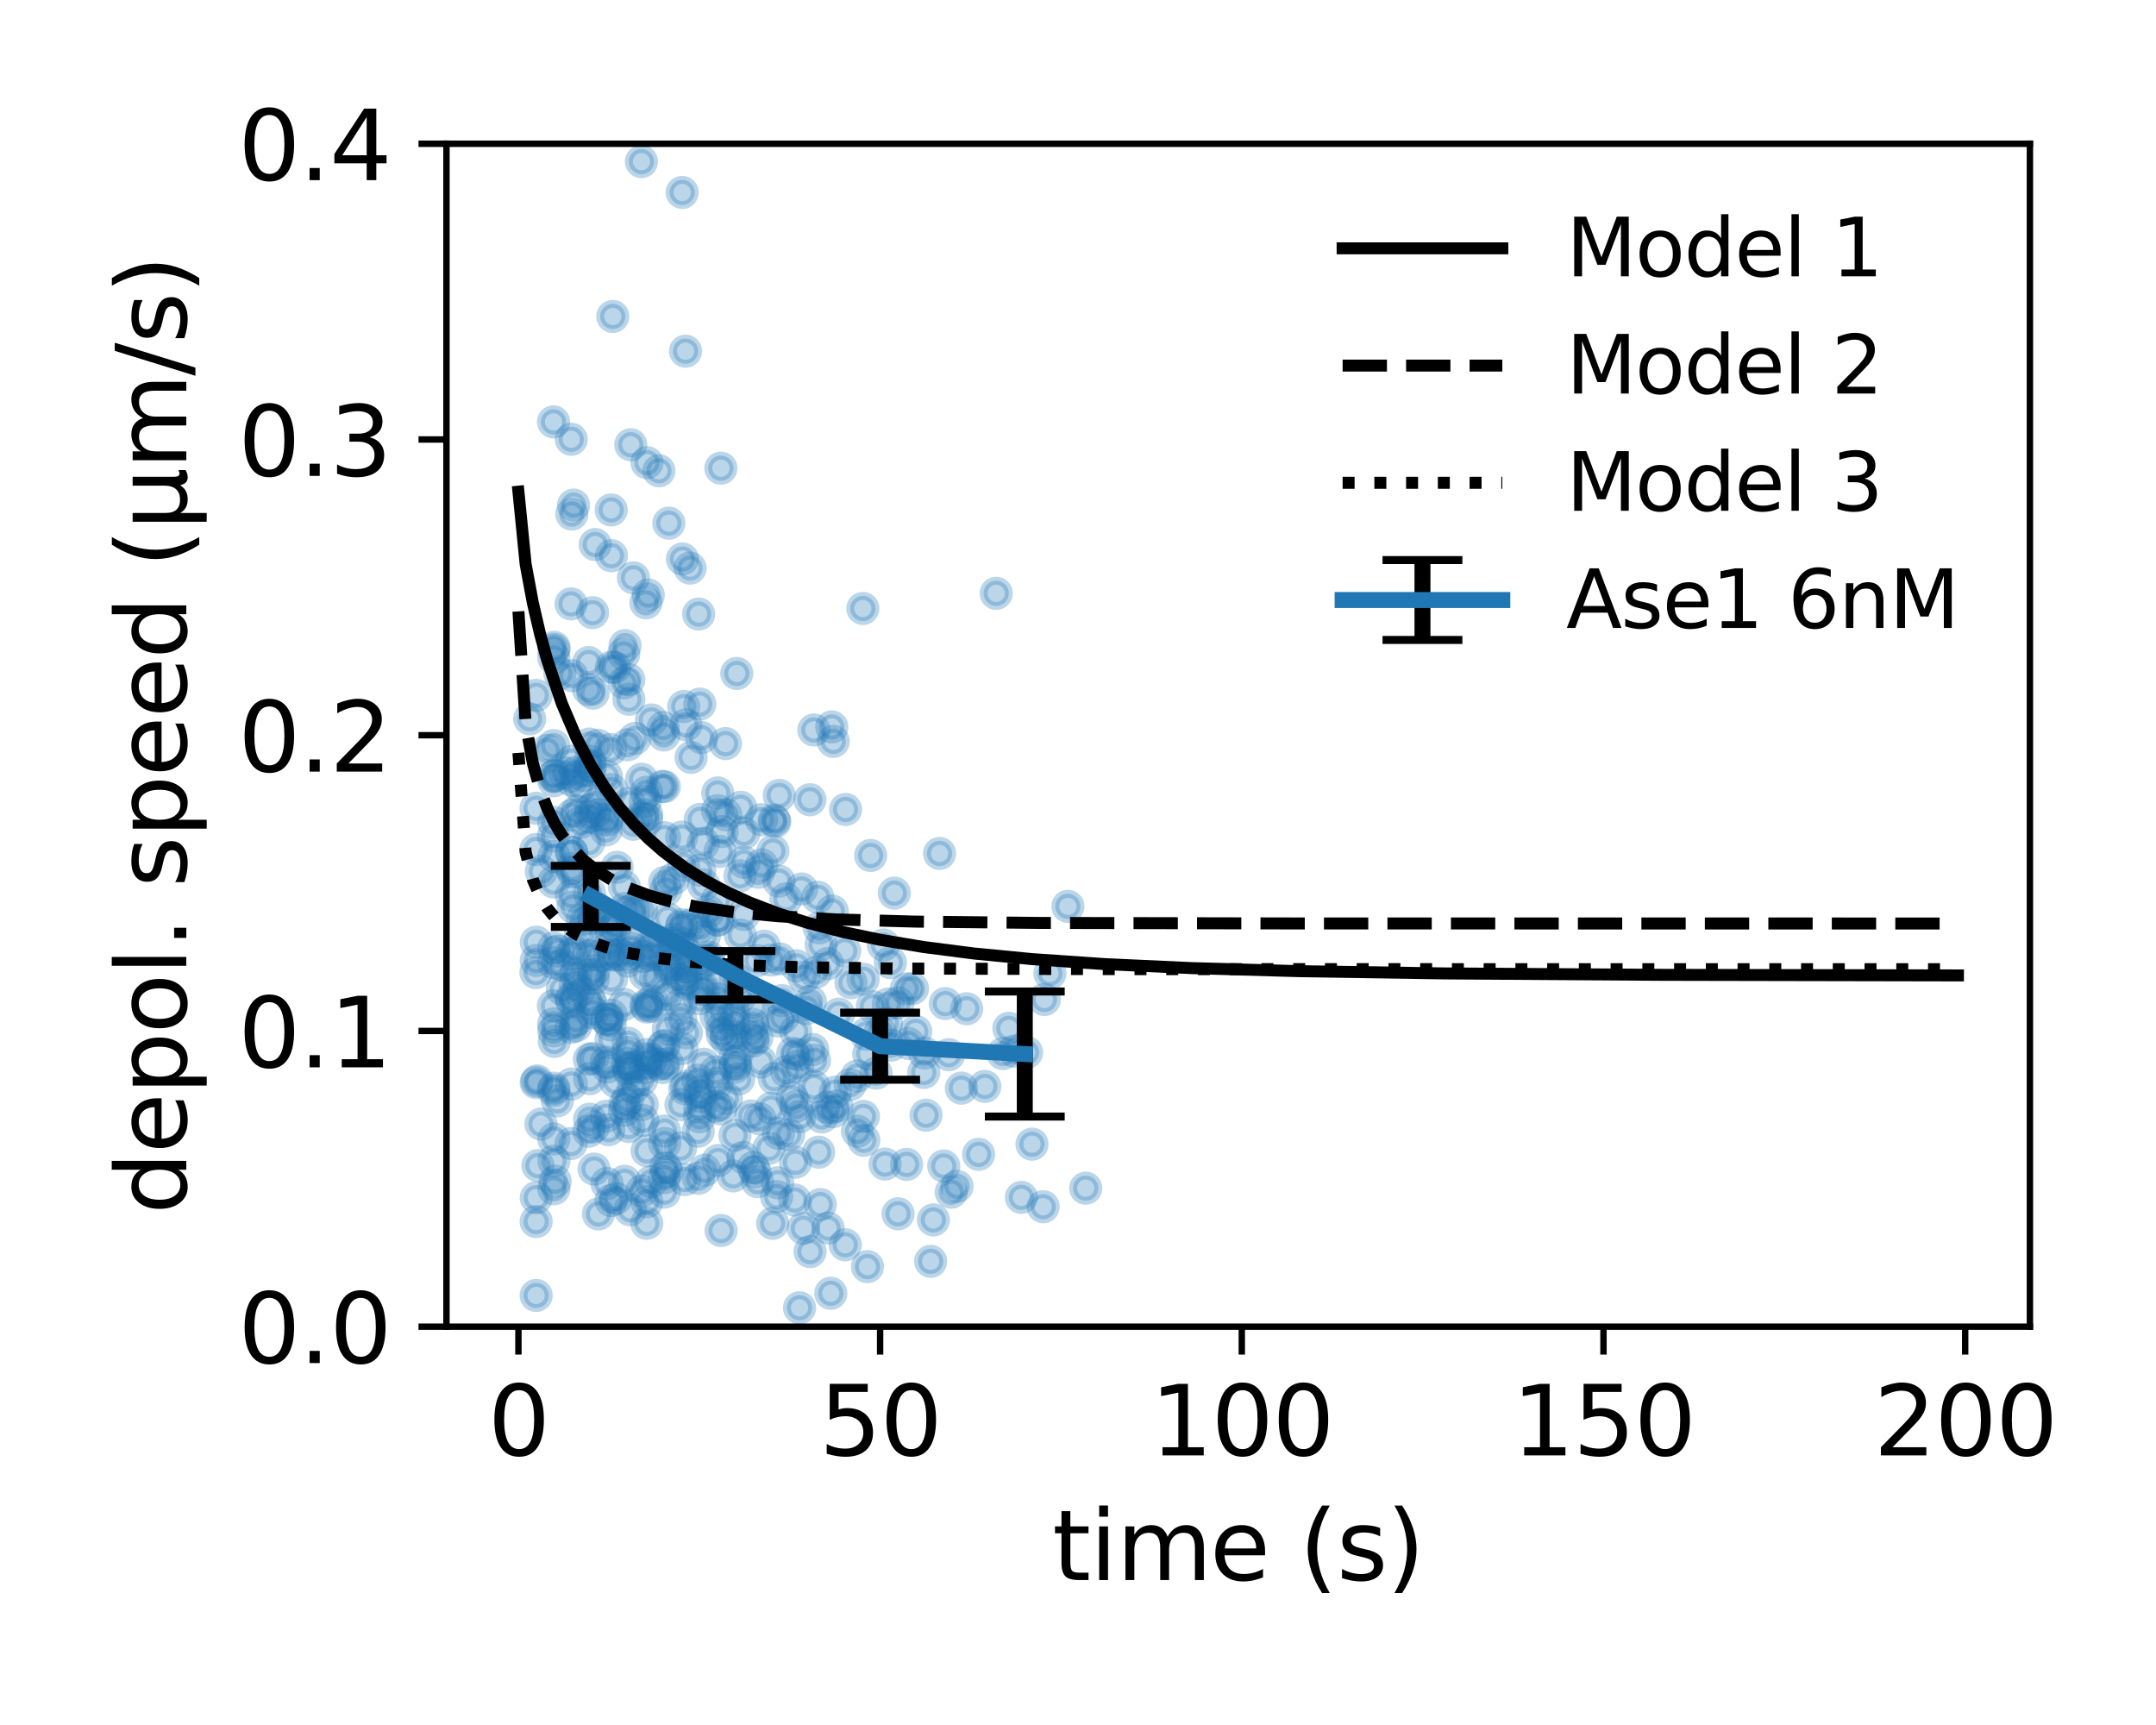 <?xml version="1.0" encoding="utf-8" standalone="no"?>
<!DOCTYPE svg PUBLIC "-//W3C//DTD SVG 1.1//EN"
  "http://www.w3.org/Graphics/SVG/1.1/DTD/svg11.dtd">
<svg xmlns:xlink="http://www.w3.org/1999/xlink" width="270pt" height="216pt" viewBox="0 0 270 216" xmlns="http://www.w3.org/2000/svg" version="1.1">
 <defs>
  <style type="text/css">*{stroke-linejoin: round; stroke-linecap: butt}</style>
 </defs>
 <g id="figure_1">
  <g id="patch_1">
   <path d="M 0 216 
L 270 216 
L 270 0 
L 0 0 
z
" style="fill: #ffffff"/>
  </g>
  <g id="axes_1">
   <g id="patch_2">
    <path d="M 55.91 166.12 
L 254.21 166.12 
L 254.21 18 
L 55.91 18 
z
" style="fill: #ffffff"/>
   </g>
   <g id="PathCollection_1">
    <defs>
     <path id="maeadb402ce" d="M 0 1.581 
C 0.419 1.581 0.822 1.415 1.118 1.118 
C 1.415 0.822 1.581 0.419 1.581 0 
C 1.581 -0.419 1.415 -0.822 1.118 -1.118 
C 0.822 -1.415 0.419 -1.581 0 -1.581 
C -0.419 -1.581 -0.822 -1.415 -1.118 -1.118 
C -1.415 -0.822 -1.581 -0.419 -1.581 0 
C -1.581 0.419 -1.415 0.822 -1.118 1.118 
C -0.822 1.415 -0.419 1.581 0 1.581 
z
" style="stroke: #1f77b4; stroke-opacity: 0.3"/>
    </defs>
    <g clip-path="url(#pbd5c0ba853)">
     <use xlink:href="#maeadb402ce" x="73.841" y="102.291" style="fill: #1f77b4; fill-opacity: 0.3; stroke: #1f77b4; stroke-opacity: 0.3"/>
     <use xlink:href="#maeadb402ce" x="76.045" y="127.598" style="fill: #1f77b4; fill-opacity: 0.3; stroke: #1f77b4; stroke-opacity: 0.3"/>
     <use xlink:href="#maeadb402ce" x="70.407" y="120.858" style="fill: #1f77b4; fill-opacity: 0.3; stroke: #1f77b4; stroke-opacity: 0.3"/>
     <use xlink:href="#maeadb402ce" x="72.668" y="103.002" style="fill: #1f77b4; fill-opacity: 0.3; stroke: #1f77b4; stroke-opacity: 0.3"/>
     <use xlink:href="#maeadb402ce" x="74.887" y="93.326" style="fill: #1f77b4; fill-opacity: 0.3; stroke: #1f77b4; stroke-opacity: 0.3"/>
     <use xlink:href="#maeadb402ce" x="77.12" y="115.93" style="fill: #1f77b4; fill-opacity: 0.3; stroke: #1f77b4; stroke-opacity: 0.3"/>
     <use xlink:href="#maeadb402ce" x="79.325" y="113.845" style="fill: #1f77b4; fill-opacity: 0.3; stroke: #1f77b4; stroke-opacity: 0.3"/>
     <use xlink:href="#maeadb402ce" x="81.557" y="126.009" style="fill: #1f77b4; fill-opacity: 0.3; stroke: #1f77b4; stroke-opacity: 0.3"/>
     <use xlink:href="#maeadb402ce" x="84.447" y="117.618" style="fill: #1f77b4; fill-opacity: 0.3; stroke: #1f77b4; stroke-opacity: 0.3"/>
     <use xlink:href="#maeadb402ce" x="67.157" y="120.269" style="fill: #1f77b4; fill-opacity: 0.3; stroke: #1f77b4; stroke-opacity: 0.3"/>
     <use xlink:href="#maeadb402ce" x="69.362" y="148.857" style="fill: #1f77b4; fill-opacity: 0.3; stroke: #1f77b4; stroke-opacity: 0.3"/>
     <use xlink:href="#maeadb402ce" x="73.799" y="93.171" style="fill: #1f77b4; fill-opacity: 0.3; stroke: #1f77b4; stroke-opacity: 0.3"/>
     <use xlink:href="#maeadb402ce" x="76.073" y="133.604" style="fill: #1f77b4; fill-opacity: 0.3; stroke: #1f77b4; stroke-opacity: 0.3"/>
     <use xlink:href="#maeadb402ce" x="78.278" y="138.206" style="fill: #1f77b4; fill-opacity: 0.3; stroke: #1f77b4; stroke-opacity: 0.3"/>
     <use xlink:href="#maeadb402ce" x="80.483" y="140.293" style="fill: #1f77b4; fill-opacity: 0.3; stroke: #1f77b4; stroke-opacity: 0.3"/>
     <use xlink:href="#maeadb402ce" x="67.748" y="140.757" style="fill: #1f77b4; fill-opacity: 0.3; stroke: #1f77b4; stroke-opacity: 0.3"/>
     <use xlink:href="#maeadb402ce" x="70.421" y="123.865" style="fill: #1f77b4; fill-opacity: 0.3; stroke: #1f77b4; stroke-opacity: 0.3"/>
     <use xlink:href="#maeadb402ce" x="72.075" y="96.748" style="fill: #1f77b4; fill-opacity: 0.3; stroke: #1f77b4; stroke-opacity: 0.3"/>
     <use xlink:href="#maeadb402ce" x="74.293" y="122.543" style="fill: #1f77b4; fill-opacity: 0.3; stroke: #1f77b4; stroke-opacity: 0.3"/>
     <use xlink:href="#maeadb402ce" x="76.526" y="130.134" style="fill: #1f77b4; fill-opacity: 0.3; stroke: #1f77b4; stroke-opacity: 0.3"/>
     <use xlink:href="#maeadb402ce" x="78.717" y="133.796" style="fill: #1f77b4; fill-opacity: 0.3; stroke: #1f77b4; stroke-opacity: 0.3"/>
     <use xlink:href="#maeadb402ce" x="69.347" y="97.196" style="fill: #1f77b4; fill-opacity: 0.3; stroke: #1f77b4; stroke-opacity: 0.3"/>
     <use xlink:href="#maeadb402ce" x="72.484" y="124.109" style="fill: #1f77b4; fill-opacity: 0.3; stroke: #1f77b4; stroke-opacity: 0.3"/>
     <use xlink:href="#maeadb402ce" x="74.717" y="100.614" style="fill: #1f77b4; fill-opacity: 0.3; stroke: #1f77b4; stroke-opacity: 0.3"/>
     <use xlink:href="#maeadb402ce" x="76.88" y="119.621" style="fill: #1f77b4; fill-opacity: 0.3; stroke: #1f77b4; stroke-opacity: 0.3"/>
     <use xlink:href="#maeadb402ce" x="79.098" y="118.725" style="fill: #1f77b4; fill-opacity: 0.3; stroke: #1f77b4; stroke-opacity: 0.3"/>
     <use xlink:href="#maeadb402ce" x="81.303" y="118.562" style="fill: #1f77b4; fill-opacity: 0.3; stroke: #1f77b4; stroke-opacity: 0.3"/>
     <use xlink:href="#maeadb402ce" x="83.522" y="146.68" style="fill: #1f77b4; fill-opacity: 0.3; stroke: #1f77b4; stroke-opacity: 0.3"/>
     <use xlink:href="#maeadb402ce" x="85.755" y="136.314" style="fill: #1f77b4; fill-opacity: 0.3; stroke: #1f77b4; stroke-opacity: 0.3"/>
     <use xlink:href="#maeadb402ce" x="87.945" y="123.969" style="fill: #1f77b4; fill-opacity: 0.3; stroke: #1f77b4; stroke-opacity: 0.3"/>
     <use xlink:href="#maeadb402ce" x="90.164" y="106.609" style="fill: #1f77b4; fill-opacity: 0.3; stroke: #1f77b4; stroke-opacity: 0.3"/>
     <use xlink:href="#maeadb402ce" x="95.718" y="118.477" style="fill: #1f77b4; fill-opacity: 0.3; stroke: #1f77b4; stroke-opacity: 0.3"/>
     <use xlink:href="#maeadb402ce" x="97.908" y="125.294" style="fill: #1f77b4; fill-opacity: 0.3; stroke: #1f77b4; stroke-opacity: 0.3"/>
     <use xlink:href="#maeadb402ce" x="100.155" y="139.824" style="fill: #1f77b4; fill-opacity: 0.3; stroke: #1f77b4; stroke-opacity: 0.3"/>
     <use xlink:href="#maeadb402ce" x="102.416" y="112.345" style="fill: #1f77b4; fill-opacity: 0.3; stroke: #1f77b4; stroke-opacity: 0.3"/>
     <use xlink:href="#maeadb402ce" x="104.621" y="136.75" style="fill: #1f77b4; fill-opacity: 0.3; stroke: #1f77b4; stroke-opacity: 0.3"/>
     <use xlink:href="#maeadb402ce" x="107.386" y="141.661" style="fill: #1f77b4; fill-opacity: 0.3; stroke: #1f77b4; stroke-opacity: 0.3"/>
     <use xlink:href="#maeadb402ce" x="109.03" y="107.12" style="fill: #1f77b4; fill-opacity: 0.3; stroke: #1f77b4; stroke-opacity: 0.3"/>
     <use xlink:href="#maeadb402ce" x="111.248" y="125.724" style="fill: #1f77b4; fill-opacity: 0.3; stroke: #1f77b4; stroke-opacity: 0.3"/>
     <use xlink:href="#maeadb402ce" x="113.481" y="123.828" style="fill: #1f77b4; fill-opacity: 0.3; stroke: #1f77b4; stroke-opacity: 0.3"/>
     <use xlink:href="#maeadb402ce" x="115.686" y="134.29" style="fill: #1f77b4; fill-opacity: 0.3; stroke: #1f77b4; stroke-opacity: 0.3"/>
     <use xlink:href="#maeadb402ce" x="118.385" y="125.665" style="fill: #1f77b4; fill-opacity: 0.3; stroke: #1f77b4; stroke-opacity: 0.3"/>
     <use xlink:href="#maeadb402ce" x="67.361" y="145.948" style="fill: #1f77b4; fill-opacity: 0.3; stroke: #1f77b4; stroke-opacity: 0.3"/>
     <use xlink:href="#maeadb402ce" x="69.375" y="107.209" style="fill: #1f77b4; fill-opacity: 0.3; stroke: #1f77b4; stroke-opacity: 0.3"/>
     <use xlink:href="#maeadb402ce" x="71.594" y="106.746" style="fill: #1f77b4; fill-opacity: 0.3; stroke: #1f77b4; stroke-opacity: 0.3"/>
     <use xlink:href="#maeadb402ce" x="73.812" y="132.64" style="fill: #1f77b4; fill-opacity: 0.3; stroke: #1f77b4; stroke-opacity: 0.3"/>
     <use xlink:href="#maeadb402ce" x="76.004" y="148.191" style="fill: #1f77b4; fill-opacity: 0.3; stroke: #1f77b4; stroke-opacity: 0.3"/>
     <use xlink:href="#maeadb402ce" x="78.222" y="139.024" style="fill: #1f77b4; fill-opacity: 0.3; stroke: #1f77b4; stroke-opacity: 0.3"/>
     <use xlink:href="#maeadb402ce" x="80.398" y="149.132" style="fill: #1f77b4; fill-opacity: 0.3; stroke: #1f77b4; stroke-opacity: 0.3"/>
     <use xlink:href="#maeadb402ce" x="83.223" y="141.629" style="fill: #1f77b4; fill-opacity: 0.3; stroke: #1f77b4; stroke-opacity: 0.3"/>
     <use xlink:href="#maeadb402ce" x="85.895" y="90.764" style="fill: #1f77b4; fill-opacity: 0.3; stroke: #1f77b4; stroke-opacity: 0.3"/>
     <use xlink:href="#maeadb402ce" x="67.129" y="106.38" style="fill: #1f77b4; fill-opacity: 0.3; stroke: #1f77b4; stroke-opacity: 0.3"/>
     <use xlink:href="#maeadb402ce" x="69.347" y="102.973" style="fill: #1f77b4; fill-opacity: 0.3; stroke: #1f77b4; stroke-opacity: 0.3"/>
     <use xlink:href="#maeadb402ce" x="71.551" y="125.28" style="fill: #1f77b4; fill-opacity: 0.3; stroke: #1f77b4; stroke-opacity: 0.3"/>
     <use xlink:href="#maeadb402ce" x="73.945" y="95.915" style="fill: #1f77b4; fill-opacity: 0.3; stroke: #1f77b4; stroke-opacity: 0.3"/>
     <use xlink:href="#maeadb402ce" x="76.003" y="102.769" style="fill: #1f77b4; fill-opacity: 0.3; stroke: #1f77b4; stroke-opacity: 0.3"/>
     <use xlink:href="#maeadb402ce" x="78.222" y="147.922" style="fill: #1f77b4; fill-opacity: 0.3; stroke: #1f77b4; stroke-opacity: 0.3"/>
     <use xlink:href="#maeadb402ce" x="80.426" y="138.305" style="fill: #1f77b4; fill-opacity: 0.3; stroke: #1f77b4; stroke-opacity: 0.3"/>
     <use xlink:href="#maeadb402ce" x="83.196" y="149.273" style="fill: #1f77b4; fill-opacity: 0.3; stroke: #1f77b4; stroke-opacity: 0.3"/>
     <use xlink:href="#maeadb402ce" x="87.634" y="88.164" style="fill: #1f77b4; fill-opacity: 0.3; stroke: #1f77b4; stroke-opacity: 0.3"/>
     <use xlink:href="#maeadb402ce" x="89.824" y="112.697" style="fill: #1f77b4; fill-opacity: 0.3; stroke: #1f77b4; stroke-opacity: 0.3"/>
     <use xlink:href="#maeadb402ce" x="92.043" y="142.172" style="fill: #1f77b4; fill-opacity: 0.3; stroke: #1f77b4; stroke-opacity: 0.3"/>
     <use xlink:href="#maeadb402ce" x="69.347" y="97.763" style="fill: #1f77b4; fill-opacity: 0.3; stroke: #1f77b4; stroke-opacity: 0.3"/>
     <use xlink:href="#maeadb402ce" x="71.58" y="97.7" style="fill: #1f77b4; fill-opacity: 0.3; stroke: #1f77b4; stroke-opacity: 0.3"/>
     <use xlink:href="#maeadb402ce" x="74.35" y="114.637" style="fill: #1f77b4; fill-opacity: 0.3; stroke: #1f77b4; stroke-opacity: 0.3"/>
     <use xlink:href="#maeadb402ce" x="76.569" y="83.536" style="fill: #1f77b4; fill-opacity: 0.3; stroke: #1f77b4; stroke-opacity: 0.3"/>
     <use xlink:href="#maeadb402ce" x="78.773" y="100.607" style="fill: #1f77b4; fill-opacity: 0.3; stroke: #1f77b4; stroke-opacity: 0.3"/>
     <use xlink:href="#maeadb402ce" x="80.992" y="126.102" style="fill: #1f77b4; fill-opacity: 0.3; stroke: #1f77b4; stroke-opacity: 0.3"/>
     <use xlink:href="#maeadb402ce" x="83.196" y="98.5" style="fill: #1f77b4; fill-opacity: 0.3; stroke: #1f77b4; stroke-opacity: 0.3"/>
     <use xlink:href="#maeadb402ce" x="85.415" y="118.162" style="fill: #1f77b4; fill-opacity: 0.3; stroke: #1f77b4; stroke-opacity: 0.3"/>
     <use xlink:href="#maeadb402ce" x="87.634" y="120.566" style="fill: #1f77b4; fill-opacity: 0.3; stroke: #1f77b4; stroke-opacity: 0.3"/>
     <use xlink:href="#maeadb402ce" x="89.853" y="115.2" style="fill: #1f77b4; fill-opacity: 0.3; stroke: #1f77b4; stroke-opacity: 0.3"/>
     <use xlink:href="#maeadb402ce" x="92.505" y="135.101" style="fill: #1f77b4; fill-opacity: 0.3; stroke: #1f77b4; stroke-opacity: 0.3"/>
     <use xlink:href="#maeadb402ce" x="94.276" y="128.264" style="fill: #1f77b4; fill-opacity: 0.3; stroke: #1f77b4; stroke-opacity: 0.3"/>
     <use xlink:href="#maeadb402ce" x="96.962" y="135.062" style="fill: #1f77b4; fill-opacity: 0.3; stroke: #1f77b4; stroke-opacity: 0.3"/>
     <use xlink:href="#maeadb402ce" x="99.208" y="137.495" style="fill: #1f77b4; fill-opacity: 0.3; stroke: #1f77b4; stroke-opacity: 0.3"/>
     <use xlink:href="#maeadb402ce" x="101.441" y="156.723" style="fill: #1f77b4; fill-opacity: 0.3; stroke: #1f77b4; stroke-opacity: 0.3"/>
     <use xlink:href="#maeadb402ce" x="103.66" y="138.647" style="fill: #1f77b4; fill-opacity: 0.3; stroke: #1f77b4; stroke-opacity: 0.3"/>
     <use xlink:href="#maeadb402ce" x="105.893" y="101.358" style="fill: #1f77b4; fill-opacity: 0.3; stroke: #1f77b4; stroke-opacity: 0.3"/>
     <use xlink:href="#maeadb402ce" x="67.143" y="87.072" style="fill: #1f77b4; fill-opacity: 0.3; stroke: #1f77b4; stroke-opacity: 0.3"/>
     <use xlink:href="#maeadb402ce" x="69.362" y="81.336" style="fill: #1f77b4; fill-opacity: 0.3; stroke: #1f77b4; stroke-opacity: 0.3"/>
     <use xlink:href="#maeadb402ce" x="71.608" y="84.602" style="fill: #1f77b4; fill-opacity: 0.3; stroke: #1f77b4; stroke-opacity: 0.3"/>
     <use xlink:href="#maeadb402ce" x="73.827" y="111.856" style="fill: #1f77b4; fill-opacity: 0.3; stroke: #1f77b4; stroke-opacity: 0.3"/>
     <use xlink:href="#maeadb402ce" x="76.526" y="116.47" style="fill: #1f77b4; fill-opacity: 0.3; stroke: #1f77b4; stroke-opacity: 0.3"/>
     <use xlink:href="#maeadb402ce" x="80.978" y="102.595" style="fill: #1f77b4; fill-opacity: 0.3; stroke: #1f77b4; stroke-opacity: 0.3"/>
     <use xlink:href="#maeadb402ce" x="70.115" y="84.339" style="fill: #1f77b4; fill-opacity: 0.3; stroke: #1f77b4; stroke-opacity: 0.3"/>
     <use xlink:href="#maeadb402ce" x="73.095" y="97.089" style="fill: #1f77b4; fill-opacity: 0.3; stroke: #1f77b4; stroke-opacity: 0.3"/>
     <use xlink:href="#maeadb402ce" x="74.539" y="68.183" style="fill: #1f77b4; fill-opacity: 0.3; stroke: #1f77b4; stroke-opacity: 0.3"/>
     <use xlink:href="#maeadb402ce" x="76.743" y="39.626" style="fill: #1f77b4; fill-opacity: 0.3; stroke: #1f77b4; stroke-opacity: 0.3"/>
     <use xlink:href="#maeadb402ce" x="78.99" y="55.689" style="fill: #1f77b4; fill-opacity: 0.3; stroke: #1f77b4; stroke-opacity: 0.3"/>
     <use xlink:href="#maeadb402ce" x="81.181" y="74.508" style="fill: #1f77b4; fill-opacity: 0.3; stroke: #1f77b4; stroke-opacity: 0.3"/>
     <use xlink:href="#maeadb402ce" x="83.399" y="111.467" style="fill: #1f77b4; fill-opacity: 0.3; stroke: #1f77b4; stroke-opacity: 0.3"/>
     <use xlink:href="#maeadb402ce" x="85.618" y="108.361" style="fill: #1f77b4; fill-opacity: 0.3; stroke: #1f77b4; stroke-opacity: 0.3"/>
     <use xlink:href="#maeadb402ce" x="69.389" y="81.058" style="fill: #1f77b4; fill-opacity: 0.3; stroke: #1f77b4; stroke-opacity: 0.3"/>
     <use xlink:href="#maeadb402ce" x="71.608" y="64.373" style="fill: #1f77b4; fill-opacity: 0.3; stroke: #1f77b4; stroke-opacity: 0.3"/>
     <use xlink:href="#maeadb402ce" x="73.827" y="96.478" style="fill: #1f77b4; fill-opacity: 0.3; stroke: #1f77b4; stroke-opacity: 0.3"/>
     <use xlink:href="#maeadb402ce" x="76.54" y="63.851" style="fill: #1f77b4; fill-opacity: 0.3; stroke: #1f77b4; stroke-opacity: 0.3"/>
     <use xlink:href="#maeadb402ce" x="79.327" y="72.36" style="fill: #1f77b4; fill-opacity: 0.3; stroke: #1f77b4; stroke-opacity: 0.3"/>
     <use xlink:href="#maeadb402ce" x="81.02" y="57.933" style="fill: #1f77b4; fill-opacity: 0.3; stroke: #1f77b4; stroke-opacity: 0.3"/>
     <use xlink:href="#maeadb402ce" x="83.238" y="110.482" style="fill: #1f77b4; fill-opacity: 0.3; stroke: #1f77b4; stroke-opacity: 0.3"/>
     <use xlink:href="#maeadb402ce" x="85.458" y="69.994" style="fill: #1f77b4; fill-opacity: 0.3; stroke: #1f77b4; stroke-opacity: 0.3"/>
     <use xlink:href="#maeadb402ce" x="87.676" y="116.041" style="fill: #1f77b4; fill-opacity: 0.3; stroke: #1f77b4; stroke-opacity: 0.3"/>
     <use xlink:href="#maeadb402ce" x="89.909" y="115.211" style="fill: #1f77b4; fill-opacity: 0.3; stroke: #1f77b4; stroke-opacity: 0.3"/>
     <use xlink:href="#maeadb402ce" x="92.113" y="133.247" style="fill: #1f77b4; fill-opacity: 0.3; stroke: #1f77b4; stroke-opacity: 0.3"/>
     <use xlink:href="#maeadb402ce" x="94.332" y="146.193" style="fill: #1f77b4; fill-opacity: 0.3; stroke: #1f77b4; stroke-opacity: 0.3"/>
     <use xlink:href="#maeadb402ce" x="99.886" y="133.547" style="fill: #1f77b4; fill-opacity: 0.3; stroke: #1f77b4; stroke-opacity: 0.3"/>
     <use xlink:href="#maeadb402ce" x="102.133" y="121.743" style="fill: #1f77b4; fill-opacity: 0.3; stroke: #1f77b4; stroke-opacity: 0.3"/>
     <use xlink:href="#maeadb402ce" x="104.352" y="92.834" style="fill: #1f77b4; fill-opacity: 0.3; stroke: #1f77b4; stroke-opacity: 0.3"/>
     <use xlink:href="#maeadb402ce" x="106.57" y="123.054" style="fill: #1f77b4; fill-opacity: 0.3; stroke: #1f77b4; stroke-opacity: 0.3"/>
     <use xlink:href="#maeadb402ce" x="108.789" y="131.957" style="fill: #1f77b4; fill-opacity: 0.3; stroke: #1f77b4; stroke-opacity: 0.3"/>
     <use xlink:href="#maeadb402ce" x="111.007" y="128.168" style="fill: #1f77b4; fill-opacity: 0.3; stroke: #1f77b4; stroke-opacity: 0.3"/>
     <use xlink:href="#maeadb402ce" x="117.664" y="106.868" style="fill: #1f77b4; fill-opacity: 0.3; stroke: #1f77b4; stroke-opacity: 0.3"/>
     <use xlink:href="#maeadb402ce" x="119.854" y="148.546" style="fill: #1f77b4; fill-opacity: 0.3; stroke: #1f77b4; stroke-opacity: 0.3"/>
     <use xlink:href="#maeadb402ce" x="122.554" y="144.544" style="fill: #1f77b4; fill-opacity: 0.3; stroke: #1f77b4; stroke-opacity: 0.3"/>
     <use xlink:href="#maeadb402ce" x="124.758" y="74.297" style="fill: #1f77b4; fill-opacity: 0.3; stroke: #1f77b4; stroke-opacity: 0.3"/>
     <use xlink:href="#maeadb402ce" x="127.019" y="131.617" style="fill: #1f77b4; fill-opacity: 0.3; stroke: #1f77b4; stroke-opacity: 0.3"/>
     <use xlink:href="#maeadb402ce" x="129.238" y="143.271" style="fill: #1f77b4; fill-opacity: 0.3; stroke: #1f77b4; stroke-opacity: 0.3"/>
     <use xlink:href="#maeadb402ce" x="131.485" y="121.884" style="fill: #1f77b4; fill-opacity: 0.3; stroke: #1f77b4; stroke-opacity: 0.3"/>
     <use xlink:href="#maeadb402ce" x="133.732" y="113.493" style="fill: #1f77b4; fill-opacity: 0.3; stroke: #1f77b4; stroke-opacity: 0.3"/>
     <use xlink:href="#maeadb402ce" x="135.965" y="148.781" style="fill: #1f77b4; fill-opacity: 0.3; stroke: #1f77b4; stroke-opacity: 0.3"/>
     <use xlink:href="#maeadb402ce" x="72.103" y="121.999" style="fill: #1f77b4; fill-opacity: 0.3; stroke: #1f77b4; stroke-opacity: 0.3"/>
     <use xlink:href="#maeadb402ce" x="74.321" y="141.1" style="fill: #1f77b4; fill-opacity: 0.3; stroke: #1f77b4; stroke-opacity: 0.3"/>
     <use xlink:href="#maeadb402ce" x="78.759" y="87.557" style="fill: #1f77b4; fill-opacity: 0.3; stroke: #1f77b4; stroke-opacity: 0.3"/>
     <use xlink:href="#maeadb402ce" x="81.006" y="150.483" style="fill: #1f77b4; fill-opacity: 0.3; stroke: #1f77b4; stroke-opacity: 0.3"/>
     <use xlink:href="#maeadb402ce" x="83.225" y="104.891" style="fill: #1f77b4; fill-opacity: 0.3; stroke: #1f77b4; stroke-opacity: 0.3"/>
     <use xlink:href="#maeadb402ce" x="85.429" y="115.789" style="fill: #1f77b4; fill-opacity: 0.3; stroke: #1f77b4; stroke-opacity: 0.3"/>
     <use xlink:href="#maeadb402ce" x="87.62" y="108.968" style="fill: #1f77b4; fill-opacity: 0.3; stroke: #1f77b4; stroke-opacity: 0.3"/>
     <use xlink:href="#maeadb402ce" x="89.825" y="125.065" style="fill: #1f77b4; fill-opacity: 0.3; stroke: #1f77b4; stroke-opacity: 0.3"/>
     <use xlink:href="#maeadb402ce" x="92.043" y="133.633" style="fill: #1f77b4; fill-opacity: 0.3; stroke: #1f77b4; stroke-opacity: 0.3"/>
     <use xlink:href="#maeadb402ce" x="94.799" y="129.901" style="fill: #1f77b4; fill-opacity: 0.3; stroke: #1f77b4; stroke-opacity: 0.3"/>
     <use xlink:href="#maeadb402ce" x="97.032" y="102.899" style="fill: #1f77b4; fill-opacity: 0.3; stroke: #1f77b4; stroke-opacity: 0.3"/>
     <use xlink:href="#maeadb402ce" x="99.936" y="132.061" style="fill: #1f77b4; fill-opacity: 0.3; stroke: #1f77b4; stroke-opacity: 0.3"/>
     <use xlink:href="#maeadb402ce" x="101.427" y="100.144" style="fill: #1f77b4; fill-opacity: 0.3; stroke: #1f77b4; stroke-opacity: 0.3"/>
     <use xlink:href="#maeadb402ce" x="103.646" y="120.662" style="fill: #1f77b4; fill-opacity: 0.3; stroke: #1f77b4; stroke-opacity: 0.3"/>
     <use xlink:href="#maeadb402ce" x="105.85" y="155.868" style="fill: #1f77b4; fill-opacity: 0.3; stroke: #1f77b4; stroke-opacity: 0.3"/>
     <use xlink:href="#maeadb402ce" x="108.055" y="76.193" style="fill: #1f77b4; fill-opacity: 0.3; stroke: #1f77b4; stroke-opacity: 0.3"/>
     <use xlink:href="#maeadb402ce" x="110.274" y="179.808" style="fill: #1f77b4; fill-opacity: 0.3; stroke: #1f77b4; stroke-opacity: 0.3"/>
     <use xlink:href="#maeadb402ce" x="112.45" y="125.572" style="fill: #1f77b4; fill-opacity: 0.3; stroke: #1f77b4; stroke-opacity: 0.3"/>
     <use xlink:href="#maeadb402ce" x="67.157" y="149.97" style="fill: #1f77b4; fill-opacity: 0.3; stroke: #1f77b4; stroke-opacity: 0.3"/>
     <use xlink:href="#maeadb402ce" x="69.883" y="119.096" style="fill: #1f77b4; fill-opacity: 0.3; stroke: #1f77b4; stroke-opacity: 0.3"/>
     <use xlink:href="#maeadb402ce" x="72.116" y="128.453" style="fill: #1f77b4; fill-opacity: 0.3; stroke: #1f77b4; stroke-opacity: 0.3"/>
     <use xlink:href="#maeadb402ce" x="74.364" y="121.536" style="fill: #1f77b4; fill-opacity: 0.3; stroke: #1f77b4; stroke-opacity: 0.3"/>
     <use xlink:href="#maeadb402ce" x="76.568" y="69.583" style="fill: #1f77b4; fill-opacity: 0.3; stroke: #1f77b4; stroke-opacity: 0.3"/>
     <use xlink:href="#maeadb402ce" x="78.787" y="134.159" style="fill: #1f77b4; fill-opacity: 0.3; stroke: #1f77b4; stroke-opacity: 0.3"/>
     <use xlink:href="#maeadb402ce" x="72.71" y="116.892" style="fill: #1f77b4; fill-opacity: 0.3; stroke: #1f77b4; stroke-opacity: 0.3"/>
     <use xlink:href="#maeadb402ce" x="74.943" y="152.005" style="fill: #1f77b4; fill-opacity: 0.3; stroke: #1f77b4; stroke-opacity: 0.3"/>
     <use xlink:href="#maeadb402ce" x="77.148" y="150.07" style="fill: #1f77b4; fill-opacity: 0.3; stroke: #1f77b4; stroke-opacity: 0.3"/>
     <use xlink:href="#maeadb402ce" x="79.366" y="114.408" style="fill: #1f77b4; fill-opacity: 0.3; stroke: #1f77b4; stroke-opacity: 0.3"/>
     <use xlink:href="#maeadb402ce" x="81.57" y="90.153" style="fill: #1f77b4; fill-opacity: 0.3; stroke: #1f77b4; stroke-opacity: 0.3"/>
     <use xlink:href="#maeadb402ce" x="83.818" y="120.914" style="fill: #1f77b4; fill-opacity: 0.3; stroke: #1f77b4; stroke-opacity: 0.3"/>
     <use xlink:href="#maeadb402ce" x="86.036" y="121.606" style="fill: #1f77b4; fill-opacity: 0.3; stroke: #1f77b4; stroke-opacity: 0.3"/>
     <use xlink:href="#maeadb402ce" x="88.255" y="146.531" style="fill: #1f77b4; fill-opacity: 0.3; stroke: #1f77b4; stroke-opacity: 0.3"/>
     <use xlink:href="#maeadb402ce" x="90.454" y="129.535" style="fill: #1f77b4; fill-opacity: 0.3; stroke: #1f77b4; stroke-opacity: 0.3"/>
     <use xlink:href="#maeadb402ce" x="67.157" y="117.977" style="fill: #1f77b4; fill-opacity: 0.3; stroke: #1f77b4; stroke-opacity: 0.3"/>
     <use xlink:href="#maeadb402ce" x="69.362" y="118.707" style="fill: #1f77b4; fill-opacity: 0.3; stroke: #1f77b4; stroke-opacity: 0.3"/>
     <use xlink:href="#maeadb402ce" x="71.595" y="106.724" style="fill: #1f77b4; fill-opacity: 0.3; stroke: #1f77b4; stroke-opacity: 0.3"/>
     <use xlink:href="#maeadb402ce" x="73.841" y="135.072" style="fill: #1f77b4; fill-opacity: 0.3; stroke: #1f77b4; stroke-opacity: 0.3"/>
     <use xlink:href="#maeadb402ce" x="76.074" y="115.319" style="fill: #1f77b4; fill-opacity: 0.3; stroke: #1f77b4; stroke-opacity: 0.3"/>
     <use xlink:href="#maeadb402ce" x="78.293" y="113.752" style="fill: #1f77b4; fill-opacity: 0.3; stroke: #1f77b4; stroke-opacity: 0.3"/>
     <use xlink:href="#maeadb402ce" x="80.483" y="119.755" style="fill: #1f77b4; fill-opacity: 0.3; stroke: #1f77b4; stroke-opacity: 0.3"/>
     <use xlink:href="#maeadb402ce" x="83.338" y="146.262" style="fill: #1f77b4; fill-opacity: 0.3; stroke: #1f77b4; stroke-opacity: 0.3"/>
     <use xlink:href="#maeadb402ce" x="86.419" y="71.138" style="fill: #1f77b4; fill-opacity: 0.3; stroke: #1f77b4; stroke-opacity: 0.3"/>
     <use xlink:href="#maeadb402ce" x="88.665" y="120.188" style="fill: #1f77b4; fill-opacity: 0.3; stroke: #1f77b4; stroke-opacity: 0.3"/>
     <use xlink:href="#maeadb402ce" x="90.885" y="102.025" style="fill: #1f77b4; fill-opacity: 0.3; stroke: #1f77b4; stroke-opacity: 0.3"/>
     <use xlink:href="#maeadb402ce" x="93.146" y="114.511" style="fill: #1f77b4; fill-opacity: 0.3; stroke: #1f77b4; stroke-opacity: 0.3"/>
     <use xlink:href="#maeadb402ce" x="69.799" y="137.844" style="fill: #1f77b4; fill-opacity: 0.3; stroke: #1f77b4; stroke-opacity: 0.3"/>
     <use xlink:href="#maeadb402ce" x="72.313" y="101.584" style="fill: #1f77b4; fill-opacity: 0.3; stroke: #1f77b4; stroke-opacity: 0.3"/>
     <use xlink:href="#maeadb402ce" x="74.208" y="76.718" style="fill: #1f77b4; fill-opacity: 0.3; stroke: #1f77b4; stroke-opacity: 0.3"/>
     <use xlink:href="#maeadb402ce" x="76.455" y="93.86" style="fill: #1f77b4; fill-opacity: 0.3; stroke: #1f77b4; stroke-opacity: 0.3"/>
     <use xlink:href="#maeadb402ce" x="78.66" y="130.63" style="fill: #1f77b4; fill-opacity: 0.3; stroke: #1f77b4; stroke-opacity: 0.3"/>
     <use xlink:href="#maeadb402ce" x="80.906" y="125.868" style="fill: #1f77b4; fill-opacity: 0.3; stroke: #1f77b4; stroke-opacity: 0.3"/>
     <use xlink:href="#maeadb402ce" x="83.126" y="92.03" style="fill: #1f77b4; fill-opacity: 0.3; stroke: #1f77b4; stroke-opacity: 0.3"/>
     <use xlink:href="#maeadb402ce" x="85.33" y="116.067" style="fill: #1f77b4; fill-opacity: 0.3; stroke: #1f77b4; stroke-opacity: 0.3"/>
     <use xlink:href="#maeadb402ce" x="90.856" y="93.112" style="fill: #1f77b4; fill-opacity: 0.3; stroke: #1f77b4; stroke-opacity: 0.3"/>
     <use xlink:href="#maeadb402ce" x="93.06" y="144.924" style="fill: #1f77b4; fill-opacity: 0.3; stroke: #1f77b4; stroke-opacity: 0.3"/>
     <use xlink:href="#maeadb402ce" x="95.279" y="132.991" style="fill: #1f77b4; fill-opacity: 0.3; stroke: #1f77b4; stroke-opacity: 0.3"/>
     <use xlink:href="#maeadb402ce" x="97.498" y="141.928" style="fill: #1f77b4; fill-opacity: 0.3; stroke: #1f77b4; stroke-opacity: 0.3"/>
     <use xlink:href="#maeadb402ce" x="99.716" y="138.52" style="fill: #1f77b4; fill-opacity: 0.3; stroke: #1f77b4; stroke-opacity: 0.3"/>
     <use xlink:href="#maeadb402ce" x="102.724" y="150.828" style="fill: #1f77b4; fill-opacity: 0.3; stroke: #1f77b4; stroke-opacity: 0.3"/>
     <use xlink:href="#maeadb402ce" x="104.168" y="91.023" style="fill: #1f77b4; fill-opacity: 0.3; stroke: #1f77b4; stroke-opacity: 0.3"/>
     <use xlink:href="#maeadb402ce" x="106.474" y="135.806" style="fill: #1f77b4; fill-opacity: 0.3; stroke: #1f77b4; stroke-opacity: 0.3"/>
     <use xlink:href="#maeadb402ce" x="108.634" y="158.608" style="fill: #1f77b4; fill-opacity: 0.3; stroke: #1f77b4; stroke-opacity: 0.3"/>
     <use xlink:href="#maeadb402ce" x="110.838" y="145.762" style="fill: #1f77b4; fill-opacity: 0.3; stroke: #1f77b4; stroke-opacity: 0.3"/>
     <use xlink:href="#maeadb402ce" x="113.538" y="145.801" style="fill: #1f77b4; fill-opacity: 0.3; stroke: #1f77b4; stroke-opacity: 0.3"/>
     <use xlink:href="#maeadb402ce" x="115.771" y="131.845" style="fill: #1f77b4; fill-opacity: 0.3; stroke: #1f77b4; stroke-opacity: 0.3"/>
     <use xlink:href="#maeadb402ce" x="69.375" y="136.258" style="fill: #1f77b4; fill-opacity: 0.3; stroke: #1f77b4; stroke-opacity: 0.3"/>
     <use xlink:href="#maeadb402ce" x="71.623" y="102.08" style="fill: #1f77b4; fill-opacity: 0.3; stroke: #1f77b4; stroke-opacity: 0.3"/>
     <use xlink:href="#maeadb402ce" x="73.855" y="95.333" style="fill: #1f77b4; fill-opacity: 0.3; stroke: #1f77b4; stroke-opacity: 0.3"/>
     <use xlink:href="#maeadb402ce" x="76.964" y="83.565" style="fill: #1f77b4; fill-opacity: 0.3; stroke: #1f77b4; stroke-opacity: 0.3"/>
     <use xlink:href="#maeadb402ce" x="79.197" y="116.878" style="fill: #1f77b4; fill-opacity: 0.3; stroke: #1f77b4; stroke-opacity: 0.3"/>
     <use xlink:href="#maeadb402ce" x="81.415" y="132.986" style="fill: #1f77b4; fill-opacity: 0.3; stroke: #1f77b4; stroke-opacity: 0.3"/>
     <use xlink:href="#maeadb402ce" x="83.635" y="115.048" style="fill: #1f77b4; fill-opacity: 0.3; stroke: #1f77b4; stroke-opacity: 0.3"/>
     <use xlink:href="#maeadb402ce" x="85.853" y="43.973" style="fill: #1f77b4; fill-opacity: 0.3; stroke: #1f77b4; stroke-opacity: 0.3"/>
     <use xlink:href="#maeadb402ce" x="88.072" y="105.598" style="fill: #1f77b4; fill-opacity: 0.3; stroke: #1f77b4; stroke-opacity: 0.3"/>
     <use xlink:href="#maeadb402ce" x="90.277" y="58.626" style="fill: #1f77b4; fill-opacity: 0.3; stroke: #1f77b4; stroke-opacity: 0.3"/>
     <use xlink:href="#maeadb402ce" x="92.765" y="101.088" style="fill: #1f77b4; fill-opacity: 0.3; stroke: #1f77b4; stroke-opacity: 0.3"/>
     <use xlink:href="#maeadb402ce" x="96.947" y="102.691" style="fill: #1f77b4; fill-opacity: 0.3; stroke: #1f77b4; stroke-opacity: 0.3"/>
     <use xlink:href="#maeadb402ce" x="99.646" y="129.155" style="fill: #1f77b4; fill-opacity: 0.3; stroke: #1f77b4; stroke-opacity: 0.3"/>
     <use xlink:href="#maeadb402ce" x="69.347" y="129.083" style="fill: #1f77b4; fill-opacity: 0.3; stroke: #1f77b4; stroke-opacity: 0.3"/>
     <use xlink:href="#maeadb402ce" x="71.566" y="124.987" style="fill: #1f77b4; fill-opacity: 0.3; stroke: #1f77b4; stroke-opacity: 0.3"/>
     <use xlink:href="#maeadb402ce" x="73.799" y="125.139" style="fill: #1f77b4; fill-opacity: 0.3; stroke: #1f77b4; stroke-opacity: 0.3"/>
     <use xlink:href="#maeadb402ce" x="76.554" y="127.127" style="fill: #1f77b4; fill-opacity: 0.3; stroke: #1f77b4; stroke-opacity: 0.3"/>
     <use xlink:href="#maeadb402ce" x="78.745" y="85.102" style="fill: #1f77b4; fill-opacity: 0.3; stroke: #1f77b4; stroke-opacity: 0.3"/>
     <use xlink:href="#maeadb402ce" x="80.963" y="132.061" style="fill: #1f77b4; fill-opacity: 0.3; stroke: #1f77b4; stroke-opacity: 0.3"/>
     <use xlink:href="#maeadb402ce" x="83.183" y="130.919" style="fill: #1f77b4; fill-opacity: 0.3; stroke: #1f77b4; stroke-opacity: 0.3"/>
     <use xlink:href="#maeadb402ce" x="85.77" y="147.699" style="fill: #1f77b4; fill-opacity: 0.3; stroke: #1f77b4; stroke-opacity: 0.3"/>
     <use xlink:href="#maeadb402ce" x="87.634" y="138.74" style="fill: #1f77b4; fill-opacity: 0.3; stroke: #1f77b4; stroke-opacity: 0.3"/>
     <use xlink:href="#maeadb402ce" x="89.867" y="101.506" style="fill: #1f77b4; fill-opacity: 0.3; stroke: #1f77b4; stroke-opacity: 0.3"/>
     <use xlink:href="#maeadb402ce" x="67.142" y="152.958" style="fill: #1f77b4; fill-opacity: 0.3; stroke: #1f77b4; stroke-opacity: 0.3"/>
     <use xlink:href="#maeadb402ce" x="69.361" y="82.388" style="fill: #1f77b4; fill-opacity: 0.3; stroke: #1f77b4; stroke-opacity: 0.3"/>
     <use xlink:href="#maeadb402ce" x="71.58" y="95.319" style="fill: #1f77b4; fill-opacity: 0.3; stroke: #1f77b4; stroke-opacity: 0.3"/>
     <use xlink:href="#maeadb402ce" x="73.841" y="140.143" style="fill: #1f77b4; fill-opacity: 0.3; stroke: #1f77b4; stroke-opacity: 0.3"/>
     <use xlink:href="#maeadb402ce" x="76.568" y="122.584" style="fill: #1f77b4; fill-opacity: 0.3; stroke: #1f77b4; stroke-opacity: 0.3"/>
     <use xlink:href="#maeadb402ce" x="78.773" y="119.462" style="fill: #1f77b4; fill-opacity: 0.3; stroke: #1f77b4; stroke-opacity: 0.3"/>
     <use xlink:href="#maeadb402ce" x="80.992" y="102.021" style="fill: #1f77b4; fill-opacity: 0.3; stroke: #1f77b4; stroke-opacity: 0.3"/>
     <use xlink:href="#maeadb402ce" x="83.528" y="124.502" style="fill: #1f77b4; fill-opacity: 0.3; stroke: #1f77b4; stroke-opacity: 0.3"/>
     <use xlink:href="#maeadb402ce" x="85.429" y="24.099" style="fill: #1f77b4; fill-opacity: 0.3; stroke: #1f77b4; stroke-opacity: 0.3"/>
     <use xlink:href="#maeadb402ce" x="87.691" y="137.291" style="fill: #1f77b4; fill-opacity: 0.3; stroke: #1f77b4; stroke-opacity: 0.3"/>
     <use xlink:href="#maeadb402ce" x="89.937" y="145.311" style="fill: #1f77b4; fill-opacity: 0.3; stroke: #1f77b4; stroke-opacity: 0.3"/>
     <use xlink:href="#maeadb402ce" x="92.156" y="129.802" style="fill: #1f77b4; fill-opacity: 0.3; stroke: #1f77b4; stroke-opacity: 0.3"/>
     <use xlink:href="#maeadb402ce" x="94.374" y="125.946" style="fill: #1f77b4; fill-opacity: 0.3; stroke: #1f77b4; stroke-opacity: 0.3"/>
     <use xlink:href="#maeadb402ce" x="96.579" y="138.763" style="fill: #1f77b4; fill-opacity: 0.3; stroke: #1f77b4; stroke-opacity: 0.3"/>
     <use xlink:href="#maeadb402ce" x="99.279" y="131.887" style="fill: #1f77b4; fill-opacity: 0.3; stroke: #1f77b4; stroke-opacity: 0.3"/>
     <use xlink:href="#maeadb402ce" x="101.483" y="125.42" style="fill: #1f77b4; fill-opacity: 0.3; stroke: #1f77b4; stroke-opacity: 0.3"/>
     <use xlink:href="#maeadb402ce" x="103.702" y="153.777" style="fill: #1f77b4; fill-opacity: 0.3; stroke: #1f77b4; stroke-opacity: 0.3"/>
     <use xlink:href="#maeadb402ce" x="67.142" y="162.213" style="fill: #1f77b4; fill-opacity: 0.3; stroke: #1f77b4; stroke-opacity: 0.3"/>
     <use xlink:href="#maeadb402ce" x="69.375" y="145.398" style="fill: #1f77b4; fill-opacity: 0.3; stroke: #1f77b4; stroke-opacity: 0.3"/>
     <use xlink:href="#maeadb402ce" x="72.189" y="127.687" style="fill: #1f77b4; fill-opacity: 0.3; stroke: #1f77b4; stroke-opacity: 0.3"/>
     <use xlink:href="#maeadb402ce" x="75.006" y="102.01" style="fill: #1f77b4; fill-opacity: 0.3; stroke: #1f77b4; stroke-opacity: 0.3"/>
     <use xlink:href="#maeadb402ce" x="76.525" y="150.336" style="fill: #1f77b4; fill-opacity: 0.3; stroke: #1f77b4; stroke-opacity: 0.3"/>
     <use xlink:href="#maeadb402ce" x="78.758" y="141.067" style="fill: #1f77b4; fill-opacity: 0.3; stroke: #1f77b4; stroke-opacity: 0.3"/>
     <use xlink:href="#maeadb402ce" x="80.977" y="99.207" style="fill: #1f77b4; fill-opacity: 0.3; stroke: #1f77b4; stroke-opacity: 0.3"/>
     <use xlink:href="#maeadb402ce" x="83.196" y="147.468" style="fill: #1f77b4; fill-opacity: 0.3; stroke: #1f77b4; stroke-opacity: 0.3"/>
     <use xlink:href="#maeadb402ce" x="85.401" y="131.283" style="fill: #1f77b4; fill-opacity: 0.3; stroke: #1f77b4; stroke-opacity: 0.3"/>
     <use xlink:href="#maeadb402ce" x="87.605" y="136.721" style="fill: #1f77b4; fill-opacity: 0.3; stroke: #1f77b4; stroke-opacity: 0.3"/>
     <use xlink:href="#maeadb402ce" x="89.824" y="123.113" style="fill: #1f77b4; fill-opacity: 0.3; stroke: #1f77b4; stroke-opacity: 0.3"/>
     <use xlink:href="#maeadb402ce" x="92.028" y="132.342" style="fill: #1f77b4; fill-opacity: 0.3; stroke: #1f77b4; stroke-opacity: 0.3"/>
     <use xlink:href="#maeadb402ce" x="98.034" y="127.409" style="fill: #1f77b4; fill-opacity: 0.3; stroke: #1f77b4; stroke-opacity: 0.3"/>
     <use xlink:href="#maeadb402ce" x="69.524" y="147.904" style="fill: #1f77b4; fill-opacity: 0.3; stroke: #1f77b4; stroke-opacity: 0.3"/>
     <use xlink:href="#maeadb402ce" x="71.756" y="109.175" style="fill: #1f77b4; fill-opacity: 0.3; stroke: #1f77b4; stroke-opacity: 0.3"/>
     <use xlink:href="#maeadb402ce" x="73.989" y="101.447" style="fill: #1f77b4; fill-opacity: 0.3; stroke: #1f77b4; stroke-opacity: 0.3"/>
     <use xlink:href="#maeadb402ce" x="76.236" y="141.463" style="fill: #1f77b4; fill-opacity: 0.3; stroke: #1f77b4; stroke-opacity: 0.3"/>
     <use xlink:href="#maeadb402ce" x="79.324" y="136.17" style="fill: #1f77b4; fill-opacity: 0.3; stroke: #1f77b4; stroke-opacity: 0.3"/>
     <use xlink:href="#maeadb402ce" x="81.542" y="147.983" style="fill: #1f77b4; fill-opacity: 0.3; stroke: #1f77b4; stroke-opacity: 0.3"/>
     <use xlink:href="#maeadb402ce" x="83.762" y="65.509" style="fill: #1f77b4; fill-opacity: 0.3; stroke: #1f77b4; stroke-opacity: 0.3"/>
     <use xlink:href="#maeadb402ce" x="85.98" y="136.035" style="fill: #1f77b4; fill-opacity: 0.3; stroke: #1f77b4; stroke-opacity: 0.3"/>
     <use xlink:href="#maeadb402ce" x="88.199" y="117.244" style="fill: #1f77b4; fill-opacity: 0.3; stroke: #1f77b4; stroke-opacity: 0.3"/>
     <use xlink:href="#maeadb402ce" x="90.432" y="104.121" style="fill: #1f77b4; fill-opacity: 0.3; stroke: #1f77b4; stroke-opacity: 0.3"/>
     <use xlink:href="#maeadb402ce" x="92.665" y="109.664" style="fill: #1f77b4; fill-opacity: 0.3; stroke: #1f77b4; stroke-opacity: 0.3"/>
     <use xlink:href="#maeadb402ce" x="94.869" y="147.953" style="fill: #1f77b4; fill-opacity: 0.3; stroke: #1f77b4; stroke-opacity: 0.3"/>
     <use xlink:href="#maeadb402ce" x="97.582" y="99.596" style="fill: #1f77b4; fill-opacity: 0.3; stroke: #1f77b4; stroke-opacity: 0.3"/>
     <use xlink:href="#maeadb402ce" x="100.129" y="163.758" style="fill: #1f77b4; fill-opacity: 0.3; stroke: #1f77b4; stroke-opacity: 0.3"/>
     <use xlink:href="#maeadb402ce" x="102.006" y="132.772" style="fill: #1f77b4; fill-opacity: 0.3; stroke: #1f77b4; stroke-opacity: 0.3"/>
     <use xlink:href="#maeadb402ce" x="104.224" y="114.082" style="fill: #1f77b4; fill-opacity: 0.3; stroke: #1f77b4; stroke-opacity: 0.3"/>
     <use xlink:href="#maeadb402ce" x="71.551" y="135.737" style="fill: #1f77b4; fill-opacity: 0.3; stroke: #1f77b4; stroke-opacity: 0.3"/>
     <use xlink:href="#maeadb402ce" x="77.614" y="119.529" style="fill: #1f77b4; fill-opacity: 0.3; stroke: #1f77b4; stroke-opacity: 0.3"/>
     <use xlink:href="#maeadb402ce" x="80.182" y="102.454" style="fill: #1f77b4; fill-opacity: 0.3; stroke: #1f77b4; stroke-opacity: 0.3"/>
     <use xlink:href="#maeadb402ce" x="82.094" y="122.48" style="fill: #1f77b4; fill-opacity: 0.3; stroke: #1f77b4; stroke-opacity: 0.3"/>
     <use xlink:href="#maeadb402ce" x="84.327" y="118.362" style="fill: #1f77b4; fill-opacity: 0.3; stroke: #1f77b4; stroke-opacity: 0.3"/>
     <use xlink:href="#maeadb402ce" x="86.546" y="94.841" style="fill: #1f77b4; fill-opacity: 0.3; stroke: #1f77b4; stroke-opacity: 0.3"/>
     <use xlink:href="#maeadb402ce" x="88.736" y="114.126" style="fill: #1f77b4; fill-opacity: 0.3; stroke: #1f77b4; stroke-opacity: 0.3"/>
     <use xlink:href="#maeadb402ce" x="90.955" y="137.538" style="fill: #1f77b4; fill-opacity: 0.3; stroke: #1f77b4; stroke-opacity: 0.3"/>
     <use xlink:href="#maeadb402ce" x="93.173" y="107.979" style="fill: #1f77b4; fill-opacity: 0.3; stroke: #1f77b4; stroke-opacity: 0.3"/>
     <use xlink:href="#maeadb402ce" x="95.393" y="108.29" style="fill: #1f77b4; fill-opacity: 0.3; stroke: #1f77b4; stroke-opacity: 0.3"/>
     <use xlink:href="#maeadb402ce" x="97.654" y="120.073" style="fill: #1f77b4; fill-opacity: 0.3; stroke: #1f77b4; stroke-opacity: 0.3"/>
     <use xlink:href="#maeadb402ce" x="100.38" y="111.316" style="fill: #1f77b4; fill-opacity: 0.3; stroke: #1f77b4; stroke-opacity: 0.3"/>
     <use xlink:href="#maeadb402ce" x="102.585" y="116.181" style="fill: #1f77b4; fill-opacity: 0.3; stroke: #1f77b4; stroke-opacity: 0.3"/>
     <use xlink:href="#maeadb402ce" x="104.804" y="138.494" style="fill: #1f77b4; fill-opacity: 0.3; stroke: #1f77b4; stroke-opacity: 0.3"/>
     <use xlink:href="#maeadb402ce" x="107.34" y="134.743" style="fill: #1f77b4; fill-opacity: 0.3; stroke: #1f77b4; stroke-opacity: 0.3"/>
     <use xlink:href="#maeadb402ce" x="109.242" y="126.054" style="fill: #1f77b4; fill-opacity: 0.3; stroke: #1f77b4; stroke-opacity: 0.3"/>
     <use xlink:href="#maeadb402ce" x="111.503" y="120.536" style="fill: #1f77b4; fill-opacity: 0.3; stroke: #1f77b4; stroke-opacity: 0.3"/>
     <use xlink:href="#maeadb402ce" x="113.75" y="130.66" style="fill: #1f77b4; fill-opacity: 0.3; stroke: #1f77b4; stroke-opacity: 0.3"/>
     <use xlink:href="#maeadb402ce" x="115.968" y="139.641" style="fill: #1f77b4; fill-opacity: 0.3; stroke: #1f77b4; stroke-opacity: 0.3"/>
     <use xlink:href="#maeadb402ce" x="118.187" y="146.003" style="fill: #1f77b4; fill-opacity: 0.3; stroke: #1f77b4; stroke-opacity: 0.3"/>
     <use xlink:href="#maeadb402ce" x="120.392" y="136.253" style="fill: #1f77b4; fill-opacity: 0.3; stroke: #1f77b4; stroke-opacity: 0.3"/>
     <use xlink:href="#maeadb402ce" x="67.793" y="109.098" style="fill: #1f77b4; fill-opacity: 0.3; stroke: #1f77b4; stroke-opacity: 0.3"/>
     <use xlink:href="#maeadb402ce" x="69.361" y="142.619" style="fill: #1f77b4; fill-opacity: 0.3; stroke: #1f77b4; stroke-opacity: 0.3"/>
     <use xlink:href="#maeadb402ce" x="71.58" y="119.447" style="fill: #1f77b4; fill-opacity: 0.3; stroke: #1f77b4; stroke-opacity: 0.3"/>
     <use xlink:href="#maeadb402ce" x="73.799" y="122.099" style="fill: #1f77b4; fill-opacity: 0.3; stroke: #1f77b4; stroke-opacity: 0.3"/>
     <use xlink:href="#maeadb402ce" x="78.66" y="120.355" style="fill: #1f77b4; fill-opacity: 0.3; stroke: #1f77b4; stroke-opacity: 0.3"/>
     <use xlink:href="#maeadb402ce" x="80.893" y="75.482" style="fill: #1f77b4; fill-opacity: 0.3; stroke: #1f77b4; stroke-opacity: 0.3"/>
     <use xlink:href="#maeadb402ce" x="69.418" y="130.402" style="fill: #1f77b4; fill-opacity: 0.3; stroke: #1f77b4; stroke-opacity: 0.3"/>
     <use xlink:href="#maeadb402ce" x="71.636" y="108.753" style="fill: #1f77b4; fill-opacity: 0.3; stroke: #1f77b4; stroke-opacity: 0.3"/>
     <use xlink:href="#maeadb402ce" x="73.855" y="115.048" style="fill: #1f77b4; fill-opacity: 0.3; stroke: #1f77b4; stroke-opacity: 0.3"/>
     <use xlink:href="#maeadb402ce" x="76.06" y="118.029" style="fill: #1f77b4; fill-opacity: 0.3; stroke: #1f77b4; stroke-opacity: 0.3"/>
     <use xlink:href="#maeadb402ce" x="78.278" y="80.844" style="fill: #1f77b4; fill-opacity: 0.3; stroke: #1f77b4; stroke-opacity: 0.3"/>
     <use xlink:href="#maeadb402ce" x="80.992" y="153.174" style="fill: #1f77b4; fill-opacity: 0.3; stroke: #1f77b4; stroke-opacity: 0.3"/>
     <use xlink:href="#maeadb402ce" x="83.239" y="143.186" style="fill: #1f77b4; fill-opacity: 0.3; stroke: #1f77b4; stroke-opacity: 0.3"/>
     <use xlink:href="#maeadb402ce" x="86.085" y="123.184" style="fill: #1f77b4; fill-opacity: 0.3; stroke: #1f77b4; stroke-opacity: 0.3"/>
     <use xlink:href="#maeadb402ce" x="87.691" y="102.602" style="fill: #1f77b4; fill-opacity: 0.3; stroke: #1f77b4; stroke-opacity: 0.3"/>
     <use xlink:href="#maeadb402ce" x="89.881" y="99.292" style="fill: #1f77b4; fill-opacity: 0.3; stroke: #1f77b4; stroke-opacity: 0.3"/>
     <use xlink:href="#maeadb402ce" x="92.113" y="122.58" style="fill: #1f77b4; fill-opacity: 0.3; stroke: #1f77b4; stroke-opacity: 0.3"/>
     <use xlink:href="#maeadb402ce" x="94.318" y="130.349" style="fill: #1f77b4; fill-opacity: 0.3; stroke: #1f77b4; stroke-opacity: 0.3"/>
     <use xlink:href="#maeadb402ce" x="96.537" y="120.218" style="fill: #1f77b4; fill-opacity: 0.3; stroke: #1f77b4; stroke-opacity: 0.3"/>
     <use xlink:href="#maeadb402ce" x="98.77" y="142.076" style="fill: #1f77b4; fill-opacity: 0.3; stroke: #1f77b4; stroke-opacity: 0.3"/>
     <use xlink:href="#maeadb402ce" x="100.988" y="126.305" style="fill: #1f77b4; fill-opacity: 0.3; stroke: #1f77b4; stroke-opacity: 0.3"/>
     <use xlink:href="#maeadb402ce" x="104.339" y="139.2" style="fill: #1f77b4; fill-opacity: 0.3; stroke: #1f77b4; stroke-opacity: 0.3"/>
     <use xlink:href="#maeadb402ce" x="105.793" y="119.062" style="fill: #1f77b4; fill-opacity: 0.3; stroke: #1f77b4; stroke-opacity: 0.3"/>
     <use xlink:href="#maeadb402ce" x="108.09" y="122.613" style="fill: #1f77b4; fill-opacity: 0.3; stroke: #1f77b4; stroke-opacity: 0.3"/>
     <use xlink:href="#maeadb402ce" x="110.245" y="129.25" style="fill: #1f77b4; fill-opacity: 0.3; stroke: #1f77b4; stroke-opacity: 0.3"/>
     <use xlink:href="#maeadb402ce" x="112.463" y="151.986" style="fill: #1f77b4; fill-opacity: 0.3; stroke: #1f77b4; stroke-opacity: 0.3"/>
     <use xlink:href="#maeadb402ce" x="114.683" y="129.154" style="fill: #1f77b4; fill-opacity: 0.3; stroke: #1f77b4; stroke-opacity: 0.3"/>
     <use xlink:href="#maeadb402ce" x="116.887" y="152.756" style="fill: #1f77b4; fill-opacity: 0.3; stroke: #1f77b4; stroke-opacity: 0.3"/>
     <use xlink:href="#maeadb402ce" x="119.12" y="149.284" style="fill: #1f77b4; fill-opacity: 0.3; stroke: #1f77b4; stroke-opacity: 0.3"/>
     <use xlink:href="#maeadb402ce" x="126.342" y="128.764" style="fill: #1f77b4; fill-opacity: 0.3; stroke: #1f77b4; stroke-opacity: 0.3"/>
     <use xlink:href="#maeadb402ce" x="128.56" y="131.785" style="fill: #1f77b4; fill-opacity: 0.3; stroke: #1f77b4; stroke-opacity: 0.3"/>
     <use xlink:href="#maeadb402ce" x="130.793" y="125.157" style="fill: #1f77b4; fill-opacity: 0.3; stroke: #1f77b4; stroke-opacity: 0.3"/>
     <use xlink:href="#maeadb402ce" x="69.503" y="97.074" style="fill: #1f77b4; fill-opacity: 0.3; stroke: #1f77b4; stroke-opacity: 0.3"/>
     <use xlink:href="#maeadb402ce" x="71.764" y="113.589" style="fill: #1f77b4; fill-opacity: 0.3; stroke: #1f77b4; stroke-opacity: 0.3"/>
     <use xlink:href="#maeadb402ce" x="74.039" y="125.698" style="fill: #1f77b4; fill-opacity: 0.3; stroke: #1f77b4; stroke-opacity: 0.3"/>
     <use xlink:href="#maeadb402ce" x="76.3" y="119.455" style="fill: #1f77b4; fill-opacity: 0.3; stroke: #1f77b4; stroke-opacity: 0.3"/>
     <use xlink:href="#maeadb402ce" x="78.575" y="133.192" style="fill: #1f77b4; fill-opacity: 0.3; stroke: #1f77b4; stroke-opacity: 0.3"/>
     <use xlink:href="#maeadb402ce" x="80.851" y="133.699" style="fill: #1f77b4; fill-opacity: 0.3; stroke: #1f77b4; stroke-opacity: 0.3"/>
     <use xlink:href="#maeadb402ce" x="83.592" y="133.211" style="fill: #1f77b4; fill-opacity: 0.3; stroke: #1f77b4; stroke-opacity: 0.3"/>
     <use xlink:href="#maeadb402ce" x="85.868" y="122.473" style="fill: #1f77b4; fill-opacity: 0.3; stroke: #1f77b4; stroke-opacity: 0.3"/>
     <use xlink:href="#maeadb402ce" x="88.143" y="133.264" style="fill: #1f77b4; fill-opacity: 0.3; stroke: #1f77b4; stroke-opacity: 0.3"/>
     <use xlink:href="#maeadb402ce" x="90.418" y="126.572" style="fill: #1f77b4; fill-opacity: 0.3; stroke: #1f77b4; stroke-opacity: 0.3"/>
     <use xlink:href="#maeadb402ce" x="92.707" y="117.081" style="fill: #1f77b4; fill-opacity: 0.3; stroke: #1f77b4; stroke-opacity: 0.3"/>
     <use xlink:href="#maeadb402ce" x="94.969" y="109.227" style="fill: #1f77b4; fill-opacity: 0.3; stroke: #1f77b4; stroke-opacity: 0.3"/>
     <use xlink:href="#maeadb402ce" x="97.258" y="149.836" style="fill: #1f77b4; fill-opacity: 0.3; stroke: #1f77b4; stroke-opacity: 0.3"/>
     <use xlink:href="#maeadb402ce" x="99.533" y="150.266" style="fill: #1f77b4; fill-opacity: 0.3; stroke: #1f77b4; stroke-opacity: 0.3"/>
     <use xlink:href="#maeadb402ce" x="101.78" y="131.42" style="fill: #1f77b4; fill-opacity: 0.3; stroke: #1f77b4; stroke-opacity: 0.3"/>
     <use xlink:href="#maeadb402ce" x="108.181" y="142.784" style="fill: #1f77b4; fill-opacity: 0.3; stroke: #1f77b4; stroke-opacity: 0.3"/>
     <use xlink:href="#maeadb402ce" x="109.708" y="134.379" style="fill: #1f77b4; fill-opacity: 0.3; stroke: #1f77b4; stroke-opacity: 0.3"/>
     <use xlink:href="#maeadb402ce" x="111.998" y="111.834" style="fill: #1f77b4; fill-opacity: 0.3; stroke: #1f77b4; stroke-opacity: 0.3"/>
     <use xlink:href="#maeadb402ce" x="114.273" y="123.784" style="fill: #1f77b4; fill-opacity: 0.3; stroke: #1f77b4; stroke-opacity: 0.3"/>
     <use xlink:href="#maeadb402ce" x="116.548" y="157.94" style="fill: #1f77b4; fill-opacity: 0.3; stroke: #1f77b4; stroke-opacity: 0.3"/>
     <use xlink:href="#maeadb402ce" x="118.809" y="132.064" style="fill: #1f77b4; fill-opacity: 0.3; stroke: #1f77b4; stroke-opacity: 0.3"/>
     <use xlink:href="#maeadb402ce" x="121.057" y="126.316" style="fill: #1f77b4; fill-opacity: 0.3; stroke: #1f77b4; stroke-opacity: 0.3"/>
     <use xlink:href="#maeadb402ce" x="123.331" y="136.037" style="fill: #1f77b4; fill-opacity: 0.3; stroke: #1f77b4; stroke-opacity: 0.3"/>
     <use xlink:href="#maeadb402ce" x="125.607" y="131.932" style="fill: #1f77b4; fill-opacity: 0.3; stroke: #1f77b4; stroke-opacity: 0.3"/>
     <use xlink:href="#maeadb402ce" x="127.911" y="149.931" style="fill: #1f77b4; fill-opacity: 0.3; stroke: #1f77b4; stroke-opacity: 0.3"/>
     <use xlink:href="#maeadb402ce" x="130.638" y="151.103" style="fill: #1f77b4; fill-opacity: 0.3; stroke: #1f77b4; stroke-opacity: 0.3"/>
     <use xlink:href="#maeadb402ce" x="66.334" y="90.009" style="fill: #1f77b4; fill-opacity: 0.3; stroke: #1f77b4; stroke-opacity: 0.3"/>
     <use xlink:href="#maeadb402ce" x="68.525" y="93.967" style="fill: #1f77b4; fill-opacity: 0.3; stroke: #1f77b4; stroke-opacity: 0.3"/>
     <use xlink:href="#maeadb402ce" x="70.715" y="96.767" style="fill: #1f77b4; fill-opacity: 0.3; stroke: #1f77b4; stroke-opacity: 0.3"/>
     <use xlink:href="#maeadb402ce" x="72.905" y="115.17" style="fill: #1f77b4; fill-opacity: 0.3; stroke: #1f77b4; stroke-opacity: 0.3"/>
     <use xlink:href="#maeadb402ce" x="75.11" y="119.695" style="fill: #1f77b4; fill-opacity: 0.3; stroke: #1f77b4; stroke-opacity: 0.3"/>
     <use xlink:href="#maeadb402ce" x="77.286" y="108.601" style="fill: #1f77b4; fill-opacity: 0.3; stroke: #1f77b4; stroke-opacity: 0.3"/>
     <use xlink:href="#maeadb402ce" x="79.518" y="92.464" style="fill: #1f77b4; fill-opacity: 0.3; stroke: #1f77b4; stroke-opacity: 0.3"/>
     <use xlink:href="#maeadb402ce" x="81.667" y="125.331" style="fill: #1f77b4; fill-opacity: 0.3; stroke: #1f77b4; stroke-opacity: 0.3"/>
     <use xlink:href="#maeadb402ce" x="84.366" y="110.023" style="fill: #1f77b4; fill-opacity: 0.3; stroke: #1f77b4; stroke-opacity: 0.3"/>
     <use xlink:href="#maeadb402ce" x="86.556" y="115.807" style="fill: #1f77b4; fill-opacity: 0.3; stroke: #1f77b4; stroke-opacity: 0.3"/>
     <use xlink:href="#maeadb402ce" x="88.761" y="119.858" style="fill: #1f77b4; fill-opacity: 0.3; stroke: #1f77b4; stroke-opacity: 0.3"/>
     <use xlink:href="#maeadb402ce" x="90.952" y="130.112" style="fill: #1f77b4; fill-opacity: 0.3; stroke: #1f77b4; stroke-opacity: 0.3"/>
     <use xlink:href="#maeadb402ce" x="93.156" y="104.339" style="fill: #1f77b4; fill-opacity: 0.3; stroke: #1f77b4; stroke-opacity: 0.3"/>
     <use xlink:href="#maeadb402ce" x="95.361" y="102.639" style="fill: #1f77b4; fill-opacity: 0.3; stroke: #1f77b4; stroke-opacity: 0.3"/>
     <use xlink:href="#maeadb402ce" x="97.551" y="110.338" style="fill: #1f77b4; fill-opacity: 0.3; stroke: #1f77b4; stroke-opacity: 0.3"/>
     <use xlink:href="#maeadb402ce" x="99.742" y="120.943" style="fill: #1f77b4; fill-opacity: 0.3; stroke: #1f77b4; stroke-opacity: 0.3"/>
     <use xlink:href="#maeadb402ce" x="101.96" y="136.086" style="fill: #1f77b4; fill-opacity: 0.3; stroke: #1f77b4; stroke-opacity: 0.3"/>
     <use xlink:href="#maeadb402ce" x="111.559" y="130.873" style="fill: #1f77b4; fill-opacity: 0.3; stroke: #1f77b4; stroke-opacity: 0.3"/>
     <use xlink:href="#maeadb402ce" x="69.319" y="52.827" style="fill: #1f77b4; fill-opacity: 0.3; stroke: #1f77b4; stroke-opacity: 0.3"/>
     <use xlink:href="#maeadb402ce" x="71.538" y="55.004" style="fill: #1f77b4; fill-opacity: 0.3; stroke: #1f77b4; stroke-opacity: 0.3"/>
     <use xlink:href="#maeadb402ce" x="74.258" y="86.791" style="fill: #1f77b4; fill-opacity: 0.3; stroke: #1f77b4; stroke-opacity: 0.3"/>
     <use xlink:href="#maeadb402ce" x="75.537" y="-1" style="fill: #1f77b4; fill-opacity: 0.3; stroke: #1f77b4; stroke-opacity: 0.3"/>
     <use xlink:href="#maeadb402ce" x="76.444" y="-1" style="fill: #1f77b4; fill-opacity: 0.3; stroke: #1f77b4; stroke-opacity: 0.3"/>
     <use xlink:href="#maeadb402ce" x="78.109" y="81.895" style="fill: #1f77b4; fill-opacity: 0.3; stroke: #1f77b4; stroke-opacity: 0.3"/>
     <use xlink:href="#maeadb402ce" x="80.327" y="20.237" style="fill: #1f77b4; fill-opacity: 0.3; stroke: #1f77b4; stroke-opacity: 0.3"/>
     <use xlink:href="#maeadb402ce" x="82.519" y="58.948" style="fill: #1f77b4; fill-opacity: 0.3; stroke: #1f77b4; stroke-opacity: 0.3"/>
     <use xlink:href="#maeadb402ce" x="85.628" y="88.468" style="fill: #1f77b4; fill-opacity: 0.3; stroke: #1f77b4; stroke-opacity: 0.3"/>
     <use xlink:href="#maeadb402ce" x="87.846" y="92.356" style="fill: #1f77b4; fill-opacity: 0.3; stroke: #1f77b4; stroke-opacity: 0.3"/>
     <use xlink:href="#maeadb402ce" x="92.27" y="84.332" style="fill: #1f77b4; fill-opacity: 0.3; stroke: #1f77b4; stroke-opacity: 0.3"/>
     <use xlink:href="#maeadb402ce" x="67.142" y="135.557" style="fill: #1f77b4; fill-opacity: 0.3; stroke: #1f77b4; stroke-opacity: 0.3"/>
     <use xlink:href="#maeadb402ce" x="69.333" y="93.36" style="fill: #1f77b4; fill-opacity: 0.3; stroke: #1f77b4; stroke-opacity: 0.3"/>
     <use xlink:href="#maeadb402ce" x="71.833" y="63.247" style="fill: #1f77b4; fill-opacity: 0.3; stroke: #1f77b4; stroke-opacity: 0.3"/>
     <use xlink:href="#maeadb402ce" x="73.742" y="105.498" style="fill: #1f77b4; fill-opacity: 0.3; stroke: #1f77b4; stroke-opacity: 0.3"/>
     <use xlink:href="#maeadb402ce" x="75.961" y="102.562" style="fill: #1f77b4; fill-opacity: 0.3; stroke: #1f77b4; stroke-opacity: 0.3"/>
     <use xlink:href="#maeadb402ce" x="78.152" y="85.509" style="fill: #1f77b4; fill-opacity: 0.3; stroke: #1f77b4; stroke-opacity: 0.3"/>
     <use xlink:href="#maeadb402ce" x="80.356" y="97.574" style="fill: #1f77b4; fill-opacity: 0.3; stroke: #1f77b4; stroke-opacity: 0.3"/>
     <use xlink:href="#maeadb402ce" x="82.574" y="118.025" style="fill: #1f77b4; fill-opacity: 0.3; stroke: #1f77b4; stroke-opacity: 0.3"/>
     <use xlink:href="#maeadb402ce" x="85.259" y="127.679" style="fill: #1f77b4; fill-opacity: 0.3; stroke: #1f77b4; stroke-opacity: 0.3"/>
     <use xlink:href="#maeadb402ce" x="87.464" y="147.545" style="fill: #1f77b4; fill-opacity: 0.3; stroke: #1f77b4; stroke-opacity: 0.3"/>
     <use xlink:href="#maeadb402ce" x="90.232" y="138.851" style="fill: #1f77b4; fill-opacity: 0.3; stroke: #1f77b4; stroke-opacity: 0.3"/>
     <use xlink:href="#maeadb402ce" x="91.888" y="128.194" style="fill: #1f77b4; fill-opacity: 0.3; stroke: #1f77b4; stroke-opacity: 0.3"/>
     <use xlink:href="#maeadb402ce" x="94.092" y="129.369" style="fill: #1f77b4; fill-opacity: 0.3; stroke: #1f77b4; stroke-opacity: 0.3"/>
     <use xlink:href="#maeadb402ce" x="96.297" y="143.777" style="fill: #1f77b4; fill-opacity: 0.3; stroke: #1f77b4; stroke-opacity: 0.3"/>
     <use xlink:href="#maeadb402ce" x="98.502" y="134.17" style="fill: #1f77b4; fill-opacity: 0.3; stroke: #1f77b4; stroke-opacity: 0.3"/>
     <use xlink:href="#maeadb402ce" x="100.692" y="122.354" style="fill: #1f77b4; fill-opacity: 0.3; stroke: #1f77b4; stroke-opacity: 0.3"/>
     <use xlink:href="#maeadb402ce" x="102.924" y="139.859" style="fill: #1f77b4; fill-opacity: 0.3; stroke: #1f77b4; stroke-opacity: 0.3"/>
     <use xlink:href="#maeadb402ce" x="71.523" y="143.191" style="fill: #1f77b4; fill-opacity: 0.3; stroke: #1f77b4; stroke-opacity: 0.3"/>
     <use xlink:href="#maeadb402ce" x="73.714" y="119.647" style="fill: #1f77b4; fill-opacity: 0.3; stroke: #1f77b4; stroke-opacity: 0.3"/>
     <use xlink:href="#maeadb402ce" x="75.919" y="103.921" style="fill: #1f77b4; fill-opacity: 0.3; stroke: #1f77b4; stroke-opacity: 0.3"/>
     <use xlink:href="#maeadb402ce" x="78.589" y="93.26" style="fill: #1f77b4; fill-opacity: 0.3; stroke: #1f77b4; stroke-opacity: 0.3"/>
     <use xlink:href="#maeadb402ce" x="80.809" y="100.321" style="fill: #1f77b4; fill-opacity: 0.3; stroke: #1f77b4; stroke-opacity: 0.3"/>
     <use xlink:href="#maeadb402ce" x="83.027" y="133.681" style="fill: #1f77b4; fill-opacity: 0.3; stroke: #1f77b4; stroke-opacity: 0.3"/>
     <use xlink:href="#maeadb402ce" x="85.218" y="125.794" style="fill: #1f77b4; fill-opacity: 0.3; stroke: #1f77b4; stroke-opacity: 0.3"/>
     <use xlink:href="#maeadb402ce" x="87.601" y="139.843" style="fill: #1f77b4; fill-opacity: 0.3; stroke: #1f77b4; stroke-opacity: 0.3"/>
     <use xlink:href="#maeadb402ce" x="67.129" y="101.21" style="fill: #1f77b4; fill-opacity: 0.3; stroke: #1f77b4; stroke-opacity: 0.3"/>
     <use xlink:href="#maeadb402ce" x="69.319" y="136.531" style="fill: #1f77b4; fill-opacity: 0.3; stroke: #1f77b4; stroke-opacity: 0.3"/>
     <use xlink:href="#maeadb402ce" x="71.538" y="128.642" style="fill: #1f77b4; fill-opacity: 0.3; stroke: #1f77b4; stroke-opacity: 0.3"/>
     <use xlink:href="#maeadb402ce" x="73.743" y="141.648" style="fill: #1f77b4; fill-opacity: 0.3; stroke: #1f77b4; stroke-opacity: 0.3"/>
     <use xlink:href="#maeadb402ce" x="75.933" y="139.776" style="fill: #1f77b4; fill-opacity: 0.3; stroke: #1f77b4; stroke-opacity: 0.3"/>
     <use xlink:href="#maeadb402ce" x="78.928" y="151.487" style="fill: #1f77b4; fill-opacity: 0.3; stroke: #1f77b4; stroke-opacity: 0.3"/>
     <use xlink:href="#maeadb402ce" x="80.342" y="113.96" style="fill: #1f77b4; fill-opacity: 0.3; stroke: #1f77b4; stroke-opacity: 0.3"/>
     <use xlink:href="#maeadb402ce" x="82.532" y="133.234" style="fill: #1f77b4; fill-opacity: 0.3; stroke: #1f77b4; stroke-opacity: 0.3"/>
     <use xlink:href="#maeadb402ce" x="85.231" y="120.799" style="fill: #1f77b4; fill-opacity: 0.3; stroke: #1f77b4; stroke-opacity: 0.3"/>
     <use xlink:href="#maeadb402ce" x="87.422" y="135.26" style="fill: #1f77b4; fill-opacity: 0.3; stroke: #1f77b4; stroke-opacity: 0.3"/>
     <use xlink:href="#maeadb402ce" x="89.612" y="138.509" style="fill: #1f77b4; fill-opacity: 0.3; stroke: #1f77b4; stroke-opacity: 0.3"/>
     <use xlink:href="#maeadb402ce" x="91.817" y="147.242" style="fill: #1f77b4; fill-opacity: 0.3; stroke: #1f77b4; stroke-opacity: 0.3"/>
     <use xlink:href="#maeadb402ce" x="94.036" y="139.74" style="fill: #1f77b4; fill-opacity: 0.3; stroke: #1f77b4; stroke-opacity: 0.3"/>
     <use xlink:href="#maeadb402ce" x="96.756" y="153.18" style="fill: #1f77b4; fill-opacity: 0.3; stroke: #1f77b4; stroke-opacity: 0.3"/>
     <use xlink:href="#maeadb402ce" x="98.416" y="112.56" style="fill: #1f77b4; fill-opacity: 0.3; stroke: #1f77b4; stroke-opacity: 0.3"/>
     <use xlink:href="#maeadb402ce" x="100.607" y="153.807" style="fill: #1f77b4; fill-opacity: 0.3; stroke: #1f77b4; stroke-opacity: 0.3"/>
     <use xlink:href="#maeadb402ce" x="102.825" y="118.281" style="fill: #1f77b4; fill-opacity: 0.3; stroke: #1f77b4; stroke-opacity: 0.3"/>
     <use xlink:href="#maeadb402ce" x="105.017" y="126.99" style="fill: #1f77b4; fill-opacity: 0.3; stroke: #1f77b4; stroke-opacity: 0.3"/>
     <use xlink:href="#maeadb402ce" x="108.126" y="139.795" style="fill: #1f77b4; fill-opacity: 0.3; stroke: #1f77b4; stroke-opacity: 0.3"/>
     <use xlink:href="#maeadb402ce" x="72.654" y="98.485" style="fill: #1f77b4; fill-opacity: 0.3; stroke: #1f77b4; stroke-opacity: 0.3"/>
     <use xlink:href="#maeadb402ce" x="74.887" y="113.823" style="fill: #1f77b4; fill-opacity: 0.3; stroke: #1f77b4; stroke-opacity: 0.3"/>
     <use xlink:href="#maeadb402ce" x="77.105" y="135.442" style="fill: #1f77b4; fill-opacity: 0.3; stroke: #1f77b4; stroke-opacity: 0.3"/>
     <use xlink:href="#maeadb402ce" x="79.31" y="103.206" style="fill: #1f77b4; fill-opacity: 0.3; stroke: #1f77b4; stroke-opacity: 0.3"/>
     <use xlink:href="#maeadb402ce" x="81.501" y="119.636" style="fill: #1f77b4; fill-opacity: 0.3; stroke: #1f77b4; stroke-opacity: 0.3"/>
     <use xlink:href="#maeadb402ce" x="83.691" y="128.879" style="fill: #1f77b4; fill-opacity: 0.3; stroke: #1f77b4; stroke-opacity: 0.3"/>
     <use xlink:href="#maeadb402ce" x="85.924" y="121.073" style="fill: #1f77b4; fill-opacity: 0.3; stroke: #1f77b4; stroke-opacity: 0.3"/>
     <use xlink:href="#maeadb402ce" x="88.115" y="110.797" style="fill: #1f77b4; fill-opacity: 0.3; stroke: #1f77b4; stroke-opacity: 0.3"/>
     <use xlink:href="#maeadb402ce" x="90.305" y="154.083" style="fill: #1f77b4; fill-opacity: 0.3; stroke: #1f77b4; stroke-opacity: 0.3"/>
     <use xlink:href="#maeadb402ce" x="69.333" y="120.555" style="fill: #1f77b4; fill-opacity: 0.3; stroke: #1f77b4; stroke-opacity: 0.3"/>
     <use xlink:href="#maeadb402ce" x="71.551" y="112.123" style="fill: #1f77b4; fill-opacity: 0.3; stroke: #1f77b4; stroke-opacity: 0.3"/>
     <use xlink:href="#maeadb402ce" x="74.398" y="146.387" style="fill: #1f77b4; fill-opacity: 0.3; stroke: #1f77b4; stroke-opacity: 0.3"/>
     <use xlink:href="#maeadb402ce" x="75.975" y="127.668" style="fill: #1f77b4; fill-opacity: 0.3; stroke: #1f77b4; stroke-opacity: 0.3"/>
     <use xlink:href="#maeadb402ce" x="78.18" y="111.03" style="fill: #1f77b4; fill-opacity: 0.3; stroke: #1f77b4; stroke-opacity: 0.3"/>
     <use xlink:href="#maeadb402ce" x="82.617" y="119.603" style="fill: #1f77b4; fill-opacity: 0.3; stroke: #1f77b4; stroke-opacity: 0.3"/>
     <use xlink:href="#maeadb402ce" x="85.372" y="104.821" style="fill: #1f77b4; fill-opacity: 0.3; stroke: #1f77b4; stroke-opacity: 0.3"/>
     <use xlink:href="#maeadb402ce" x="87.591" y="125.061" style="fill: #1f77b4; fill-opacity: 0.3; stroke: #1f77b4; stroke-opacity: 0.3"/>
     <use xlink:href="#maeadb402ce" x="89.796" y="135.624" style="fill: #1f77b4; fill-opacity: 0.3; stroke: #1f77b4; stroke-opacity: 0.3"/>
     <use xlink:href="#maeadb402ce" x="67.261" y="135.349" style="fill: #1f77b4; fill-opacity: 0.3; stroke: #1f77b4; stroke-opacity: 0.3"/>
     <use xlink:href="#maeadb402ce" x="69.305" y="104.661" style="fill: #1f77b4; fill-opacity: 0.3; stroke: #1f77b4; stroke-opacity: 0.3"/>
     <use xlink:href="#maeadb402ce" x="71.51" y="75.615" style="fill: #1f77b4; fill-opacity: 0.3; stroke: #1f77b4; stroke-opacity: 0.3"/>
     <use xlink:href="#maeadb402ce" x="73.714" y="86.331" style="fill: #1f77b4; fill-opacity: 0.3; stroke: #1f77b4; stroke-opacity: 0.3"/>
     <use xlink:href="#maeadb402ce" x="75.932" y="132.985" style="fill: #1f77b4; fill-opacity: 0.3; stroke: #1f77b4; stroke-opacity: 0.3"/>
     <use xlink:href="#maeadb402ce" x="79.394" y="133.638" style="fill: #1f77b4; fill-opacity: 0.3; stroke: #1f77b4; stroke-opacity: 0.3"/>
     <use xlink:href="#maeadb402ce" x="81.585" y="132.669" style="fill: #1f77b4; fill-opacity: 0.3; stroke: #1f77b4; stroke-opacity: 0.3"/>
     <use xlink:href="#maeadb402ce" x="83.775" y="121.206" style="fill: #1f77b4; fill-opacity: 0.3; stroke: #1f77b4; stroke-opacity: 0.3"/>
     <use xlink:href="#maeadb402ce" x="85.966" y="129.321" style="fill: #1f77b4; fill-opacity: 0.3; stroke: #1f77b4; stroke-opacity: 0.3"/>
     <use xlink:href="#maeadb402ce" x="88.185" y="123.861" style="fill: #1f77b4; fill-opacity: 0.3; stroke: #1f77b4; stroke-opacity: 0.3"/>
     <use xlink:href="#maeadb402ce" x="90.404" y="128.772" style="fill: #1f77b4; fill-opacity: 0.3; stroke: #1f77b4; stroke-opacity: 0.3"/>
     <use xlink:href="#maeadb402ce" x="92.622" y="124.909" style="fill: #1f77b4; fill-opacity: 0.3; stroke: #1f77b4; stroke-opacity: 0.3"/>
     <use xlink:href="#maeadb402ce" x="94.813" y="120.299" style="fill: #1f77b4; fill-opacity: 0.3; stroke: #1f77b4; stroke-opacity: 0.3"/>
     <use xlink:href="#maeadb402ce" x="97.382" y="127.838" style="fill: #1f77b4; fill-opacity: 0.3; stroke: #1f77b4; stroke-opacity: 0.3"/>
     <use xlink:href="#maeadb402ce" x="101.921" y="91.408" style="fill: #1f77b4; fill-opacity: 0.3; stroke: #1f77b4; stroke-opacity: 0.3"/>
     <use xlink:href="#maeadb402ce" x="67.114" y="121.784" style="fill: #1f77b4; fill-opacity: 0.3; stroke: #1f77b4; stroke-opacity: 0.3"/>
     <use xlink:href="#maeadb402ce" x="69.333" y="110.438" style="fill: #1f77b4; fill-opacity: 0.3; stroke: #1f77b4; stroke-opacity: 0.3"/>
     <use xlink:href="#maeadb402ce" x="72.018" y="118.67" style="fill: #1f77b4; fill-opacity: 0.3; stroke: #1f77b4; stroke-opacity: 0.3"/>
     <use xlink:href="#maeadb402ce" x="74.223" y="132.527" style="fill: #1f77b4; fill-opacity: 0.3; stroke: #1f77b4; stroke-opacity: 0.3"/>
     <use xlink:href="#maeadb402ce" x="76.413" y="128.32" style="fill: #1f77b4; fill-opacity: 0.3; stroke: #1f77b4; stroke-opacity: 0.3"/>
     <use xlink:href="#maeadb402ce" x="78.617" y="137.654" style="fill: #1f77b4; fill-opacity: 0.3; stroke: #1f77b4; stroke-opacity: 0.3"/>
     <use xlink:href="#maeadb402ce" x="81.034" y="144.108" style="fill: #1f77b4; fill-opacity: 0.3; stroke: #1f77b4; stroke-opacity: 0.3"/>
     <use xlink:href="#maeadb402ce" x="83.055" y="91.094" style="fill: #1f77b4; fill-opacity: 0.3; stroke: #1f77b4; stroke-opacity: 0.3"/>
     <use xlink:href="#maeadb402ce" x="85.274" y="138.322" style="fill: #1f77b4; fill-opacity: 0.3; stroke: #1f77b4; stroke-opacity: 0.3"/>
     <use xlink:href="#maeadb402ce" x="87.492" y="76.893" style="fill: #1f77b4; fill-opacity: 0.3; stroke: #1f77b4; stroke-opacity: 0.3"/>
     <use xlink:href="#maeadb402ce" x="89.697" y="127.301" style="fill: #1f77b4; fill-opacity: 0.3; stroke: #1f77b4; stroke-opacity: 0.3"/>
     <use xlink:href="#maeadb402ce" x="91.901" y="127.035" style="fill: #1f77b4; fill-opacity: 0.3; stroke: #1f77b4; stroke-opacity: 0.3"/>
     <use xlink:href="#maeadb402ce" x="94.573" y="146.759" style="fill: #1f77b4; fill-opacity: 0.3; stroke: #1f77b4; stroke-opacity: 0.3"/>
     <use xlink:href="#maeadb402ce" x="96.791" y="106.565" style="fill: #1f77b4; fill-opacity: 0.3; stroke: #1f77b4; stroke-opacity: 0.3"/>
     <use xlink:href="#maeadb402ce" x="69.333" y="128.212" style="fill: #1f77b4; fill-opacity: 0.3; stroke: #1f77b4; stroke-opacity: 0.3"/>
     <use xlink:href="#maeadb402ce" x="72.046" y="123.18" style="fill: #1f77b4; fill-opacity: 0.3; stroke: #1f77b4; stroke-opacity: 0.3"/>
     <use xlink:href="#maeadb402ce" x="74.236" y="126.82" style="fill: #1f77b4; fill-opacity: 0.3; stroke: #1f77b4; stroke-opacity: 0.3"/>
     <use xlink:href="#maeadb402ce" x="76.565" y="98.877" style="fill: #1f77b4; fill-opacity: 0.3; stroke: #1f77b4; stroke-opacity: 0.3"/>
     <use xlink:href="#maeadb402ce" x="78.617" y="131.784" style="fill: #1f77b4; fill-opacity: 0.3; stroke: #1f77b4; stroke-opacity: 0.3"/>
     <use xlink:href="#maeadb402ce" x="80.808" y="121.988" style="fill: #1f77b4; fill-opacity: 0.3; stroke: #1f77b4; stroke-opacity: 0.3"/>
     <use xlink:href="#maeadb402ce" x="83.013" y="131.051" style="fill: #1f77b4; fill-opacity: 0.3; stroke: #1f77b4; stroke-opacity: 0.3"/>
     <use xlink:href="#maeadb402ce" x="85.218" y="143.752" style="fill: #1f77b4; fill-opacity: 0.3; stroke: #1f77b4; stroke-opacity: 0.3"/>
     <use xlink:href="#maeadb402ce" x="87.436" y="141.654" style="fill: #1f77b4; fill-opacity: 0.3; stroke: #1f77b4; stroke-opacity: 0.3"/>
     <use xlink:href="#maeadb402ce" x="89.627" y="134.215" style="fill: #1f77b4; fill-opacity: 0.3; stroke: #1f77b4; stroke-opacity: 0.3"/>
     <use xlink:href="#maeadb402ce" x="95.166" y="140.115" style="fill: #1f77b4; fill-opacity: 0.3; stroke: #1f77b4; stroke-opacity: 0.3"/>
     <use xlink:href="#maeadb402ce" x="97.385" y="148.104" style="fill: #1f77b4; fill-opacity: 0.3; stroke: #1f77b4; stroke-opacity: 0.3"/>
     <use xlink:href="#maeadb402ce" x="99.618" y="145.536" style="fill: #1f77b4; fill-opacity: 0.3; stroke: #1f77b4; stroke-opacity: 0.3"/>
     <use xlink:href="#maeadb402ce" x="102.519" y="144.269" style="fill: #1f77b4; fill-opacity: 0.3; stroke: #1f77b4; stroke-opacity: 0.3"/>
     <use xlink:href="#maeadb402ce" x="104.041" y="161.942" style="fill: #1f77b4; fill-opacity: 0.3; stroke: #1f77b4; stroke-opacity: 0.3"/>
     <use xlink:href="#maeadb402ce" x="106.232" y="169.172" style="fill: #1f77b4; fill-opacity: 0.3; stroke: #1f77b4; stroke-opacity: 0.3"/>
     <use xlink:href="#maeadb402ce" x="108.45" y="129.496" style="fill: #1f77b4; fill-opacity: 0.3; stroke: #1f77b4; stroke-opacity: 0.3"/>
     <use xlink:href="#maeadb402ce" x="110.627" y="118.329" style="fill: #1f77b4; fill-opacity: 0.3; stroke: #1f77b4; stroke-opacity: 0.3"/>
     <use xlink:href="#maeadb402ce" x="69.305" y="125.954" style="fill: #1f77b4; fill-opacity: 0.3; stroke: #1f77b4; stroke-opacity: 0.3"/>
     <use xlink:href="#maeadb402ce" x="73.714" y="82.965" style="fill: #1f77b4; fill-opacity: 0.3; stroke: #1f77b4; stroke-opacity: 0.3"/>
     <use xlink:href="#maeadb402ce" x="75.933" y="97.207" style="fill: #1f77b4; fill-opacity: 0.3; stroke: #1f77b4; stroke-opacity: 0.3"/>
     <use xlink:href="#maeadb402ce" x="78.152" y="125.768" style="fill: #1f77b4; fill-opacity: 0.3; stroke: #1f77b4; stroke-opacity: 0.3"/>
     <use xlink:href="#maeadb402ce" x="80.342" y="135.238" style="fill: #1f77b4; fill-opacity: 0.3; stroke: #1f77b4; stroke-opacity: 0.3"/>
     <use xlink:href="#maeadb402ce" x="82.911" y="98.474" style="fill: #1f77b4; fill-opacity: 0.3; stroke: #1f77b4; stroke-opacity: 0.3"/>
     <use xlink:href="#maeadb402ce" x="84.765" y="122.51" style="fill: #1f77b4; fill-opacity: 0.3; stroke: #1f77b4; stroke-opacity: 0.3"/>
    </g>
   </g>
   <g id="matplotlib.axis_1">
    <g id="xtick_1">
     <g id="line2d_1">
      <defs>
       <path id="m73660ed143" d="M 0 0 
L 0 3.5 
" style="stroke: #000000; stroke-width: 0.8"/>
      </defs>
      <g>
       <use xlink:href="#m73660ed143" x="64.924" y="166.12" style="stroke: #000000; stroke-width: 0.8"/>
      </g>
     </g>
     <g id="text_1">
      <!-- 0 -->
      <g transform="translate(61.106 182.238) scale(0.12 -0.12)">
       <defs>
        <path id="DejaVuSans-30" d="M 2034 4250 
Q 1547 4250 1301 3770 
Q 1056 3291 1056 2328 
Q 1056 1369 1301 889 
Q 1547 409 2034 409 
Q 2525 409 2770 889 
Q 3016 1369 3016 2328 
Q 3016 3291 2770 3770 
Q 2525 4250 2034 4250 
z
M 2034 4750 
Q 2819 4750 3233 4129 
Q 3647 3509 3647 2328 
Q 3647 1150 3233 529 
Q 2819 -91 2034 -91 
Q 1250 -91 836 529 
Q 422 1150 422 2328 
Q 422 3509 836 4129 
Q 1250 4750 2034 4750 
z
" transform="scale(0.016)"/>
       </defs>
       <use xlink:href="#DejaVuSans-30"/>
      </g>
     </g>
    </g>
    <g id="xtick_2">
     <g id="line2d_2">
      <g>
       <use xlink:href="#m73660ed143" x="110.218" y="166.12" style="stroke: #000000; stroke-width: 0.8"/>
      </g>
     </g>
     <g id="text_2">
      <!-- 50 -->
      <g transform="translate(102.583 182.238) scale(0.12 -0.12)">
       <defs>
        <path id="DejaVuSans-35" d="M 691 4666 
L 3169 4666 
L 3169 4134 
L 1269 4134 
L 1269 2991 
Q 1406 3038 1543 3061 
Q 1681 3084 1819 3084 
Q 2600 3084 3056 2656 
Q 3513 2228 3513 1497 
Q 3513 744 3044 326 
Q 2575 -91 1722 -91 
Q 1428 -91 1123 -41 
Q 819 9 494 109 
L 494 744 
Q 775 591 1075 516 
Q 1375 441 1709 441 
Q 2250 441 2565 725 
Q 2881 1009 2881 1497 
Q 2881 1984 2565 2268 
Q 2250 2553 1709 2553 
Q 1456 2553 1204 2497 
Q 953 2441 691 2322 
L 691 4666 
z
" transform="scale(0.016)"/>
       </defs>
       <use xlink:href="#DejaVuSans-35"/>
       <use xlink:href="#DejaVuSans-30" x="63.623"/>
      </g>
     </g>
    </g>
    <g id="xtick_3">
     <g id="line2d_3">
      <g>
       <use xlink:href="#m73660ed143" x="155.513" y="166.12" style="stroke: #000000; stroke-width: 0.8"/>
      </g>
     </g>
     <g id="text_3">
      <!-- 100 -->
      <g transform="translate(144.061 182.238) scale(0.12 -0.12)">
       <defs>
        <path id="DejaVuSans-31" d="M 794 531 
L 1825 531 
L 1825 4091 
L 703 3866 
L 703 4441 
L 1819 4666 
L 2450 4666 
L 2450 531 
L 3481 531 
L 3481 0 
L 794 0 
L 794 531 
z
" transform="scale(0.016)"/>
       </defs>
       <use xlink:href="#DejaVuSans-31"/>
       <use xlink:href="#DejaVuSans-30" x="63.623"/>
       <use xlink:href="#DejaVuSans-30" x="127.246"/>
      </g>
     </g>
    </g>
    <g id="xtick_4">
     <g id="line2d_4">
      <g>
       <use xlink:href="#m73660ed143" x="200.808" y="166.12" style="stroke: #000000; stroke-width: 0.8"/>
      </g>
     </g>
     <g id="text_4">
      <!-- 150 -->
      <g transform="translate(189.355 182.238) scale(0.12 -0.12)">
       <use xlink:href="#DejaVuSans-31"/>
       <use xlink:href="#DejaVuSans-35" x="63.623"/>
       <use xlink:href="#DejaVuSans-30" x="127.246"/>
      </g>
     </g>
    </g>
    <g id="xtick_5">
     <g id="line2d_5">
      <g>
       <use xlink:href="#m73660ed143" x="246.103" y="166.12" style="stroke: #000000; stroke-width: 0.8"/>
      </g>
     </g>
     <g id="text_5">
      <!-- 200 -->
      <g transform="translate(234.65 182.238) scale(0.12 -0.12)">
       <defs>
        <path id="DejaVuSans-32" d="M 1228 531 
L 3431 531 
L 3431 0 
L 469 0 
L 469 531 
Q 828 903 1448 1529 
Q 2069 2156 2228 2338 
Q 2531 2678 2651 2914 
Q 2772 3150 2772 3378 
Q 2772 3750 2511 3984 
Q 2250 4219 1831 4219 
Q 1534 4219 1204 4116 
Q 875 4013 500 3803 
L 500 4441 
Q 881 4594 1212 4672 
Q 1544 4750 1819 4750 
Q 2544 4750 2975 4387 
Q 3406 4025 3406 3419 
Q 3406 3131 3298 2873 
Q 3191 2616 2906 2266 
Q 2828 2175 2409 1742 
Q 1991 1309 1228 531 
z
" transform="scale(0.016)"/>
       </defs>
       <use xlink:href="#DejaVuSans-32"/>
       <use xlink:href="#DejaVuSans-30" x="63.623"/>
       <use xlink:href="#DejaVuSans-30" x="127.246"/>
      </g>
     </g>
    </g>
    <g id="text_6">
     <!-- time (s) -->
     <g transform="translate(131.791 197.852) scale(0.12 -0.12)">
      <defs>
       <path id="DejaVuSans-74" d="M 1172 4494 
L 1172 3500 
L 2356 3500 
L 2356 3053 
L 1172 3053 
L 1172 1153 
Q 1172 725 1289 603 
Q 1406 481 1766 481 
L 2356 481 
L 2356 0 
L 1766 0 
Q 1100 0 847 248 
Q 594 497 594 1153 
L 594 3053 
L 172 3053 
L 172 3500 
L 594 3500 
L 594 4494 
L 1172 4494 
z
" transform="scale(0.016)"/>
       <path id="DejaVuSans-69" d="M 603 3500 
L 1178 3500 
L 1178 0 
L 603 0 
L 603 3500 
z
M 603 4863 
L 1178 4863 
L 1178 4134 
L 603 4134 
L 603 4863 
z
" transform="scale(0.016)"/>
       <path id="DejaVuSans-6d" d="M 3328 2828 
Q 3544 3216 3844 3400 
Q 4144 3584 4550 3584 
Q 5097 3584 5394 3201 
Q 5691 2819 5691 2113 
L 5691 0 
L 5113 0 
L 5113 2094 
Q 5113 2597 4934 2840 
Q 4756 3084 4391 3084 
Q 3944 3084 3684 2787 
Q 3425 2491 3425 1978 
L 3425 0 
L 2847 0 
L 2847 2094 
Q 2847 2600 2669 2842 
Q 2491 3084 2119 3084 
Q 1678 3084 1418 2786 
Q 1159 2488 1159 1978 
L 1159 0 
L 581 0 
L 581 3500 
L 1159 3500 
L 1159 2956 
Q 1356 3278 1631 3431 
Q 1906 3584 2284 3584 
Q 2666 3584 2933 3390 
Q 3200 3197 3328 2828 
z
" transform="scale(0.016)"/>
       <path id="DejaVuSans-65" d="M 3597 1894 
L 3597 1613 
L 953 1613 
Q 991 1019 1311 708 
Q 1631 397 2203 397 
Q 2534 397 2845 478 
Q 3156 559 3463 722 
L 3463 178 
Q 3153 47 2828 -22 
Q 2503 -91 2169 -91 
Q 1331 -91 842 396 
Q 353 884 353 1716 
Q 353 2575 817 3079 
Q 1281 3584 2069 3584 
Q 2775 3584 3186 3129 
Q 3597 2675 3597 1894 
z
M 3022 2063 
Q 3016 2534 2758 2815 
Q 2500 3097 2075 3097 
Q 1594 3097 1305 2825 
Q 1016 2553 972 2059 
L 3022 2063 
z
" transform="scale(0.016)"/>
       <path id="DejaVuSans-20" transform="scale(0.016)"/>
       <path id="DejaVuSans-28" d="M 1984 4856 
Q 1566 4138 1362 3434 
Q 1159 2731 1159 2009 
Q 1159 1288 1364 580 
Q 1569 -128 1984 -844 
L 1484 -844 
Q 1016 -109 783 600 
Q 550 1309 550 2009 
Q 550 2706 781 3412 
Q 1013 4119 1484 4856 
L 1984 4856 
z
" transform="scale(0.016)"/>
       <path id="DejaVuSans-73" d="M 2834 3397 
L 2834 2853 
Q 2591 2978 2328 3040 
Q 2066 3103 1784 3103 
Q 1356 3103 1142 2972 
Q 928 2841 928 2578 
Q 928 2378 1081 2264 
Q 1234 2150 1697 2047 
L 1894 2003 
Q 2506 1872 2764 1633 
Q 3022 1394 3022 966 
Q 3022 478 2636 193 
Q 2250 -91 1575 -91 
Q 1294 -91 989 -36 
Q 684 19 347 128 
L 347 722 
Q 666 556 975 473 
Q 1284 391 1588 391 
Q 1994 391 2212 530 
Q 2431 669 2431 922 
Q 2431 1156 2273 1281 
Q 2116 1406 1581 1522 
L 1381 1569 
Q 847 1681 609 1914 
Q 372 2147 372 2553 
Q 372 3047 722 3315 
Q 1072 3584 1716 3584 
Q 2034 3584 2315 3537 
Q 2597 3491 2834 3397 
z
" transform="scale(0.016)"/>
       <path id="DejaVuSans-29" d="M 513 4856 
L 1013 4856 
Q 1481 4119 1714 3412 
Q 1947 2706 1947 2009 
Q 1947 1309 1714 600 
Q 1481 -109 1013 -844 
L 513 -844 
Q 928 -128 1133 580 
Q 1338 1288 1338 2009 
Q 1338 2731 1133 3434 
Q 928 4138 513 4856 
z
" transform="scale(0.016)"/>
      </defs>
      <use xlink:href="#DejaVuSans-74"/>
      <use xlink:href="#DejaVuSans-69" x="39.209"/>
      <use xlink:href="#DejaVuSans-6d" x="66.992"/>
      <use xlink:href="#DejaVuSans-65" x="164.404"/>
      <use xlink:href="#DejaVuSans-20" x="225.928"/>
      <use xlink:href="#DejaVuSans-28" x="257.715"/>
      <use xlink:href="#DejaVuSans-73" x="296.729"/>
      <use xlink:href="#DejaVuSans-29" x="348.828"/>
     </g>
    </g>
   </g>
   <g id="matplotlib.axis_2">
    <g id="ytick_1">
     <g id="line2d_6">
      <defs>
       <path id="m2f6bd9e0d3" d="M 0 0 
L -3.5 0 
" style="stroke: #000000; stroke-width: 0.8"/>
      </defs>
      <g>
       <use xlink:href="#m2f6bd9e0d3" x="55.91" y="166.12" style="stroke: #000000; stroke-width: 0.8"/>
      </g>
     </g>
     <g id="text_7">
      <!-- 0.0 -->
      <g transform="translate(29.826 170.679) scale(0.12 -0.12)">
       <defs>
        <path id="DejaVuSans-2e" d="M 684 794 
L 1344 794 
L 1344 0 
L 684 0 
L 684 794 
z
" transform="scale(0.016)"/>
       </defs>
       <use xlink:href="#DejaVuSans-30"/>
       <use xlink:href="#DejaVuSans-2e" x="63.623"/>
       <use xlink:href="#DejaVuSans-30" x="95.41"/>
      </g>
     </g>
    </g>
    <g id="ytick_2">
     <g id="line2d_7">
      <g>
       <use xlink:href="#m2f6bd9e0d3" x="55.91" y="129.09" style="stroke: #000000; stroke-width: 0.8"/>
      </g>
     </g>
     <g id="text_8">
      <!-- 0.1 -->
      <g transform="translate(29.826 133.649) scale(0.12 -0.12)">
       <use xlink:href="#DejaVuSans-30"/>
       <use xlink:href="#DejaVuSans-2e" x="63.623"/>
       <use xlink:href="#DejaVuSans-31" x="95.41"/>
      </g>
     </g>
    </g>
    <g id="ytick_3">
     <g id="line2d_8">
      <g>
       <use xlink:href="#m2f6bd9e0d3" x="55.91" y="92.06" style="stroke: #000000; stroke-width: 0.8"/>
      </g>
     </g>
     <g id="text_9">
      <!-- 0.2 -->
      <g transform="translate(29.826 96.619) scale(0.12 -0.12)">
       <use xlink:href="#DejaVuSans-30"/>
       <use xlink:href="#DejaVuSans-2e" x="63.623"/>
       <use xlink:href="#DejaVuSans-32" x="95.41"/>
      </g>
     </g>
    </g>
    <g id="ytick_4">
     <g id="line2d_9">
      <g>
       <use xlink:href="#m2f6bd9e0d3" x="55.91" y="55.03" style="stroke: #000000; stroke-width: 0.8"/>
      </g>
     </g>
     <g id="text_10">
      <!-- 0.3 -->
      <g transform="translate(29.826 59.589) scale(0.12 -0.12)">
       <defs>
        <path id="DejaVuSans-33" d="M 2597 2516 
Q 3050 2419 3304 2112 
Q 3559 1806 3559 1356 
Q 3559 666 3084 287 
Q 2609 -91 1734 -91 
Q 1441 -91 1130 -33 
Q 819 25 488 141 
L 488 750 
Q 750 597 1062 519 
Q 1375 441 1716 441 
Q 2309 441 2620 675 
Q 2931 909 2931 1356 
Q 2931 1769 2642 2001 
Q 2353 2234 1838 2234 
L 1294 2234 
L 1294 2753 
L 1863 2753 
Q 2328 2753 2575 2939 
Q 2822 3125 2822 3475 
Q 2822 3834 2567 4026 
Q 2313 4219 1838 4219 
Q 1578 4219 1281 4162 
Q 984 4106 628 3988 
L 628 4550 
Q 988 4650 1302 4700 
Q 1616 4750 1894 4750 
Q 2613 4750 3031 4423 
Q 3450 4097 3450 3541 
Q 3450 3153 3228 2886 
Q 3006 2619 2597 2516 
z
" transform="scale(0.016)"/>
       </defs>
       <use xlink:href="#DejaVuSans-30"/>
       <use xlink:href="#DejaVuSans-2e" x="63.623"/>
       <use xlink:href="#DejaVuSans-33" x="95.41"/>
      </g>
     </g>
    </g>
    <g id="ytick_5">
     <g id="line2d_10">
      <g>
       <use xlink:href="#m2f6bd9e0d3" x="55.91" y="18" style="stroke: #000000; stroke-width: 0.8"/>
      </g>
     </g>
     <g id="text_11">
      <!-- 0.4 -->
      <g transform="translate(29.826 22.559) scale(0.12 -0.12)">
       <defs>
        <path id="DejaVuSans-34" d="M 2419 4116 
L 825 1625 
L 2419 1625 
L 2419 4116 
z
M 2253 4666 
L 3047 4666 
L 3047 1625 
L 3713 1625 
L 3713 1100 
L 3047 1100 
L 3047 0 
L 2419 0 
L 2419 1100 
L 313 1100 
L 313 1709 
L 2253 4666 
z
" transform="scale(0.016)"/>
       </defs>
       <use xlink:href="#DejaVuSans-30"/>
       <use xlink:href="#DejaVuSans-2e" x="63.623"/>
       <use xlink:href="#DejaVuSans-34" x="95.41"/>
      </g>
     </g>
    </g>
    <g id="text_12">
     <!-- depol. speed (μm/s) -->
     <g transform="translate(23.331 152.047) rotate(-90) scale(0.12 -0.12)">
      <defs>
       <path id="DejaVuSans-64" d="M 2906 2969 
L 2906 4863 
L 3481 4863 
L 3481 0 
L 2906 0 
L 2906 525 
Q 2725 213 2448 61 
Q 2172 -91 1784 -91 
Q 1150 -91 751 415 
Q 353 922 353 1747 
Q 353 2572 751 3078 
Q 1150 3584 1784 3584 
Q 2172 3584 2448 3432 
Q 2725 3281 2906 2969 
z
M 947 1747 
Q 947 1113 1208 752 
Q 1469 391 1925 391 
Q 2381 391 2643 752 
Q 2906 1113 2906 1747 
Q 2906 2381 2643 2742 
Q 2381 3103 1925 3103 
Q 1469 3103 1208 2742 
Q 947 2381 947 1747 
z
" transform="scale(0.016)"/>
       <path id="DejaVuSans-70" d="M 1159 525 
L 1159 -1331 
L 581 -1331 
L 581 3500 
L 1159 3500 
L 1159 2969 
Q 1341 3281 1617 3432 
Q 1894 3584 2278 3584 
Q 2916 3584 3314 3078 
Q 3713 2572 3713 1747 
Q 3713 922 3314 415 
Q 2916 -91 2278 -91 
Q 1894 -91 1617 61 
Q 1341 213 1159 525 
z
M 3116 1747 
Q 3116 2381 2855 2742 
Q 2594 3103 2138 3103 
Q 1681 3103 1420 2742 
Q 1159 2381 1159 1747 
Q 1159 1113 1420 752 
Q 1681 391 2138 391 
Q 2594 391 2855 752 
Q 3116 1113 3116 1747 
z
" transform="scale(0.016)"/>
       <path id="DejaVuSans-6f" d="M 1959 3097 
Q 1497 3097 1228 2736 
Q 959 2375 959 1747 
Q 959 1119 1226 758 
Q 1494 397 1959 397 
Q 2419 397 2687 759 
Q 2956 1122 2956 1747 
Q 2956 2369 2687 2733 
Q 2419 3097 1959 3097 
z
M 1959 3584 
Q 2709 3584 3137 3096 
Q 3566 2609 3566 1747 
Q 3566 888 3137 398 
Q 2709 -91 1959 -91 
Q 1206 -91 779 398 
Q 353 888 353 1747 
Q 353 2609 779 3096 
Q 1206 3584 1959 3584 
z
" transform="scale(0.016)"/>
       <path id="DejaVuSans-6c" d="M 603 4863 
L 1178 4863 
L 1178 0 
L 603 0 
L 603 4863 
z
" transform="scale(0.016)"/>
       <path id="DejaVuSans-3bc" d="M 544 -1331 
L 544 3500 
L 1119 3500 
L 1119 1325 
Q 1119 872 1334 640 
Q 1550 409 1972 409 
Q 2434 409 2667 671 
Q 2900 934 2900 1459 
L 2900 3500 
L 3475 3500 
L 3475 806 
Q 3475 619 3529 530 
Q 3584 441 3700 441 
Q 3728 441 3778 458 
Q 3828 475 3916 513 
L 3916 50 
Q 3788 -22 3673 -56 
Q 3559 -91 3450 -91 
Q 3234 -91 3106 31 
Q 2978 153 2931 403 
Q 2775 156 2548 32 
Q 2322 -91 2016 -91 
Q 1697 -91 1473 31 
Q 1250 153 1119 397 
L 1119 -1331 
L 544 -1331 
z
" transform="scale(0.016)"/>
       <path id="DejaVuSans-2f" d="M 1625 4666 
L 2156 4666 
L 531 -594 
L 0 -594 
L 1625 4666 
z
" transform="scale(0.016)"/>
      </defs>
      <use xlink:href="#DejaVuSans-64"/>
      <use xlink:href="#DejaVuSans-65" x="63.477"/>
      <use xlink:href="#DejaVuSans-70" x="125"/>
      <use xlink:href="#DejaVuSans-6f" x="188.477"/>
      <use xlink:href="#DejaVuSans-6c" x="249.658"/>
      <use xlink:href="#DejaVuSans-2e" x="277.441"/>
      <use xlink:href="#DejaVuSans-20" x="309.229"/>
      <use xlink:href="#DejaVuSans-73" x="341.016"/>
      <use xlink:href="#DejaVuSans-70" x="393.115"/>
      <use xlink:href="#DejaVuSans-65" x="456.592"/>
      <use xlink:href="#DejaVuSans-65" x="518.115"/>
      <use xlink:href="#DejaVuSans-64" x="579.639"/>
      <use xlink:href="#DejaVuSans-20" x="643.115"/>
      <use xlink:href="#DejaVuSans-28" x="674.902"/>
      <use xlink:href="#DejaVuSans-3bc" x="713.916"/>
      <use xlink:href="#DejaVuSans-6d" x="777.539"/>
      <use xlink:href="#DejaVuSans-2f" x="874.951"/>
      <use xlink:href="#DejaVuSans-73" x="908.643"/>
      <use xlink:href="#DejaVuSans-29" x="960.742"/>
     </g>
    </g>
   </g>
   <g id="LineCollection_1">
    <path d="M 73.983 116.065 
L 73.983 108.423 
" clip-path="url(#pbd5c0ba853)" style="fill: none; stroke: #000000; stroke-width: 2"/>
    <path d="M 92.101 125.157 
L 92.101 119.093 
" clip-path="url(#pbd5c0ba853)" style="fill: none; stroke: #000000; stroke-width: 2"/>
    <path d="M 110.218 135.197 
L 110.218 126.803 
" clip-path="url(#pbd5c0ba853)" style="fill: none; stroke: #000000; stroke-width: 2"/>
    <path d="M 128.336 139.812 
L 128.336 124.154 
" clip-path="url(#pbd5c0ba853)" style="fill: none; stroke: #000000; stroke-width: 2"/>
    <path clip-path="url(#pbd5c0ba853)" style="fill: none; stroke: #000000; stroke-width: 2"/>
   </g>
   <g id="line2d_11">
    <defs>
     <path id="m1b0348b728" d="M 5 0 
L -5 -0 
" style="stroke: #000000"/>
    </defs>
    <g clip-path="url(#pbd5c0ba853)">
     <use xlink:href="#m1b0348b728" x="73.983" y="116.065" style="stroke: #000000"/>
     <use xlink:href="#m1b0348b728" x="92.101" y="125.157" style="stroke: #000000"/>
     <use xlink:href="#m1b0348b728" x="110.218" y="135.197" style="stroke: #000000"/>
     <use xlink:href="#m1b0348b728" x="128.336" y="139.812" style="stroke: #000000"/>
    </g>
   </g>
   <g id="line2d_12">
    <g clip-path="url(#pbd5c0ba853)">
     <use xlink:href="#m1b0348b728" x="73.983" y="108.423" style="stroke: #000000"/>
     <use xlink:href="#m1b0348b728" x="92.101" y="119.093" style="stroke: #000000"/>
     <use xlink:href="#m1b0348b728" x="110.218" y="126.803" style="stroke: #000000"/>
     <use xlink:href="#m1b0348b728" x="128.336" y="124.154" style="stroke: #000000"/>
    </g>
   </g>
   <g id="line2d_13">
    <path d="M 64.924 61.565 
L 65.83 70.666 
L 66.735 75.519 
L 67.641 79.416 
L 68.547 82.713 
L 70.359 88.091 
L 72.171 92.34 
L 73.983 95.803 
L 75.794 98.685 
L 77.606 101.124 
L 79.418 103.215 
L 81.23 105.027 
L 83.042 106.612 
L 85.759 108.644 
L 88.477 110.347 
L 91.195 111.79 
L 93.912 113.024 
L 97.536 114.41 
L 101.159 115.557 
L 105.689 116.73 
L 110.218 117.677 
L 115.654 118.582 
L 121.995 119.398 
L 129.242 120.097 
L 138.301 120.721 
L 149.172 121.222 
L 162.76 121.608 
L 180.878 121.888 
L 208.055 122.066 
L 245.197 122.14 
L 245.197 122.14 
" clip-path="url(#pbd5c0ba853)" style="fill: none; stroke: #000000; stroke-width: 1.5; stroke-linecap: square"/>
   </g>
   <g id="line2d_14">
    <path d="M 64.924 76.559 
L 65.83 90.606 
L 66.735 95.593 
L 67.641 98.851 
L 68.547 101.235 
L 69.453 103.083 
L 70.359 104.57 
L 71.265 105.797 
L 73.077 107.709 
L 74.889 109.134 
L 76.7 110.234 
L 78.512 111.106 
L 81.23 112.113 
L 83.947 112.866 
L 87.571 113.602 
L 92.101 114.237 
L 97.536 114.734 
L 104.783 115.128 
L 114.748 115.403 
L 130.148 115.566 
L 162.76 115.632 
L 245.197 115.638 
L 245.197 115.638 
" clip-path="url(#pbd5c0ba853)" style="fill: none; stroke-dasharray: 5.55,2.4; stroke-dashoffset: 0; stroke: #000000; stroke-width: 1.5"/>
   </g>
   <g id="line2d_15">
    <path d="M 64.924 94.271 
L 65.83 106.711 
L 66.735 110.17 
L 67.641 112.269 
L 68.547 113.738 
L 69.453 114.841 
L 70.359 115.708 
L 72.171 116.989 
L 73.983 117.893 
L 75.794 118.564 
L 78.512 119.291 
L 82.136 119.942 
L 86.665 120.455 
L 92.101 120.823 
L 100.254 121.11 
L 112.936 121.282 
L 139.207 121.351 
L 245.197 121.358 
L 245.197 121.358 
" clip-path="url(#pbd5c0ba853)" style="fill: none; stroke-dasharray: 1.5,2.475; stroke-dashoffset: 0; stroke: #000000; stroke-width: 1.5"/>
   </g>
   <g id="line2d_16">
    <path d="M 73.983 112.244 
L 92.101 122.125 
L 110.218 131 
L 128.336 131.983 
" clip-path="url(#pbd5c0ba853)" style="fill: none; stroke: #1f77b4; stroke-width: 2; stroke-linecap: square"/>
   </g>
   <g id="patch_3">
    <path d="M 55.91 166.12 
L 55.91 18 
" style="fill: none; stroke: #000000; stroke-width: 0.8; stroke-linejoin: miter; stroke-linecap: square"/>
   </g>
   <g id="patch_4">
    <path d="M 254.21 166.12 
L 254.21 18 
" style="fill: none; stroke: #000000; stroke-width: 0.8; stroke-linejoin: miter; stroke-linecap: square"/>
   </g>
   <g id="patch_5">
    <path d="M 55.91 166.12 
L 254.21 166.12 
" style="fill: none; stroke: #000000; stroke-width: 0.8; stroke-linejoin: miter; stroke-linecap: square"/>
   </g>
   <g id="patch_6">
    <path d="M 55.91 18 
L 254.21 18 
" style="fill: none; stroke: #000000; stroke-width: 0.8; stroke-linejoin: miter; stroke-linecap: square"/>
   </g>
   <g id="legend_1">
    <g id="line2d_17">
     <path d="M 168.139 31.098 
L 178.139 31.098 
L 188.139 31.098 
" style="fill: none; stroke: #000000; stroke-width: 1.5; stroke-linecap: square"/>
    </g>
    <g id="text_13">
     <!-- Model 1 -->
     <g transform="translate(196.139 34.598) scale(0.1 -0.1)">
      <defs>
       <path id="DejaVuSans-4d" d="M 628 4666 
L 1569 4666 
L 2759 1491 
L 3956 4666 
L 4897 4666 
L 4897 0 
L 4281 0 
L 4281 4097 
L 3078 897 
L 2444 897 
L 1241 4097 
L 1241 0 
L 628 0 
L 628 4666 
z
" transform="scale(0.016)"/>
      </defs>
      <use xlink:href="#DejaVuSans-4d"/>
      <use xlink:href="#DejaVuSans-6f" x="86.279"/>
      <use xlink:href="#DejaVuSans-64" x="147.461"/>
      <use xlink:href="#DejaVuSans-65" x="210.938"/>
      <use xlink:href="#DejaVuSans-6c" x="272.461"/>
      <use xlink:href="#DejaVuSans-20" x="300.244"/>
      <use xlink:href="#DejaVuSans-31" x="332.031"/>
     </g>
    </g>
    <g id="line2d_18">
     <path d="M 168.139 45.777 
L 178.139 45.777 
L 188.139 45.777 
" style="fill: none; stroke-dasharray: 5.55,2.4; stroke-dashoffset: 0; stroke: #000000; stroke-width: 1.5"/>
    </g>
    <g id="text_14">
     <!-- Model 2 -->
     <g transform="translate(196.139 49.277) scale(0.1 -0.1)">
      <use xlink:href="#DejaVuSans-4d"/>
      <use xlink:href="#DejaVuSans-6f" x="86.279"/>
      <use xlink:href="#DejaVuSans-64" x="147.461"/>
      <use xlink:href="#DejaVuSans-65" x="210.938"/>
      <use xlink:href="#DejaVuSans-6c" x="272.461"/>
      <use xlink:href="#DejaVuSans-20" x="300.244"/>
      <use xlink:href="#DejaVuSans-32" x="332.031"/>
     </g>
    </g>
    <g id="line2d_19">
     <path d="M 168.139 60.455 
L 178.139 60.455 
L 188.139 60.455 
" style="fill: none; stroke-dasharray: 1.5,2.475; stroke-dashoffset: 0; stroke: #000000; stroke-width: 1.5"/>
    </g>
    <g id="text_15">
     <!-- Model 3 -->
     <g transform="translate(196.139 63.955) scale(0.1 -0.1)">
      <use xlink:href="#DejaVuSans-4d"/>
      <use xlink:href="#DejaVuSans-6f" x="86.279"/>
      <use xlink:href="#DejaVuSans-64" x="147.461"/>
      <use xlink:href="#DejaVuSans-65" x="210.938"/>
      <use xlink:href="#DejaVuSans-6c" x="272.461"/>
      <use xlink:href="#DejaVuSans-20" x="300.244"/>
      <use xlink:href="#DejaVuSans-33" x="332.031"/>
     </g>
    </g>
    <g id="LineCollection_2">
     <path d="M 178.139 80.133 
L 178.139 70.133 
" style="fill: none; stroke: #000000; stroke-width: 2"/>
    </g>
    <g id="line2d_20">
     <g>
      <use xlink:href="#m1b0348b728" x="178.139" y="80.133" style="stroke: #000000"/>
     </g>
    </g>
    <g id="line2d_21">
     <g>
      <use xlink:href="#m1b0348b728" x="178.139" y="70.133" style="stroke: #000000"/>
     </g>
    </g>
    <g id="line2d_22">
     <path d="M 168.139 75.133 
L 188.139 75.133 
" style="fill: none; stroke: #1f77b4; stroke-width: 2; stroke-linecap: square"/>
    </g>
    <g id="line2d_23"/>
    <g id="text_16">
     <!-- Ase1 6nM -->
     <g transform="translate(196.139 78.633) scale(0.1 -0.1)">
      <defs>
       <path id="DejaVuSans-41" d="M 2188 4044 
L 1331 1722 
L 3047 1722 
L 2188 4044 
z
M 1831 4666 
L 2547 4666 
L 4325 0 
L 3669 0 
L 3244 1197 
L 1141 1197 
L 716 0 
L 50 0 
L 1831 4666 
z
" transform="scale(0.016)"/>
       <path id="DejaVuSans-36" d="M 2113 2584 
Q 1688 2584 1439 2293 
Q 1191 2003 1191 1497 
Q 1191 994 1439 701 
Q 1688 409 2113 409 
Q 2538 409 2786 701 
Q 3034 994 3034 1497 
Q 3034 2003 2786 2293 
Q 2538 2584 2113 2584 
z
M 3366 4563 
L 3366 3988 
Q 3128 4100 2886 4159 
Q 2644 4219 2406 4219 
Q 1781 4219 1451 3797 
Q 1122 3375 1075 2522 
Q 1259 2794 1537 2939 
Q 1816 3084 2150 3084 
Q 2853 3084 3261 2657 
Q 3669 2231 3669 1497 
Q 3669 778 3244 343 
Q 2819 -91 2113 -91 
Q 1303 -91 875 529 
Q 447 1150 447 2328 
Q 447 3434 972 4092 
Q 1497 4750 2381 4750 
Q 2619 4750 2861 4703 
Q 3103 4656 3366 4563 
z
" transform="scale(0.016)"/>
       <path id="DejaVuSans-6e" d="M 3513 2113 
L 3513 0 
L 2938 0 
L 2938 2094 
Q 2938 2591 2744 2837 
Q 2550 3084 2163 3084 
Q 1697 3084 1428 2787 
Q 1159 2491 1159 1978 
L 1159 0 
L 581 0 
L 581 3500 
L 1159 3500 
L 1159 2956 
Q 1366 3272 1645 3428 
Q 1925 3584 2291 3584 
Q 2894 3584 3203 3211 
Q 3513 2838 3513 2113 
z
" transform="scale(0.016)"/>
      </defs>
      <use xlink:href="#DejaVuSans-41"/>
      <use xlink:href="#DejaVuSans-73" x="68.408"/>
      <use xlink:href="#DejaVuSans-65" x="120.508"/>
      <use xlink:href="#DejaVuSans-31" x="182.031"/>
      <use xlink:href="#DejaVuSans-20" x="245.654"/>
      <use xlink:href="#DejaVuSans-36" x="277.441"/>
      <use xlink:href="#DejaVuSans-6e" x="341.064"/>
      <use xlink:href="#DejaVuSans-4d" x="404.443"/>
     </g>
    </g>
   </g>
  </g>
 </g>
 <defs>
  <clipPath id="pbd5c0ba853">
   <rect x="55.91" y="18" width="198.3" height="148.12"/>
  </clipPath>
 </defs>
</svg>
